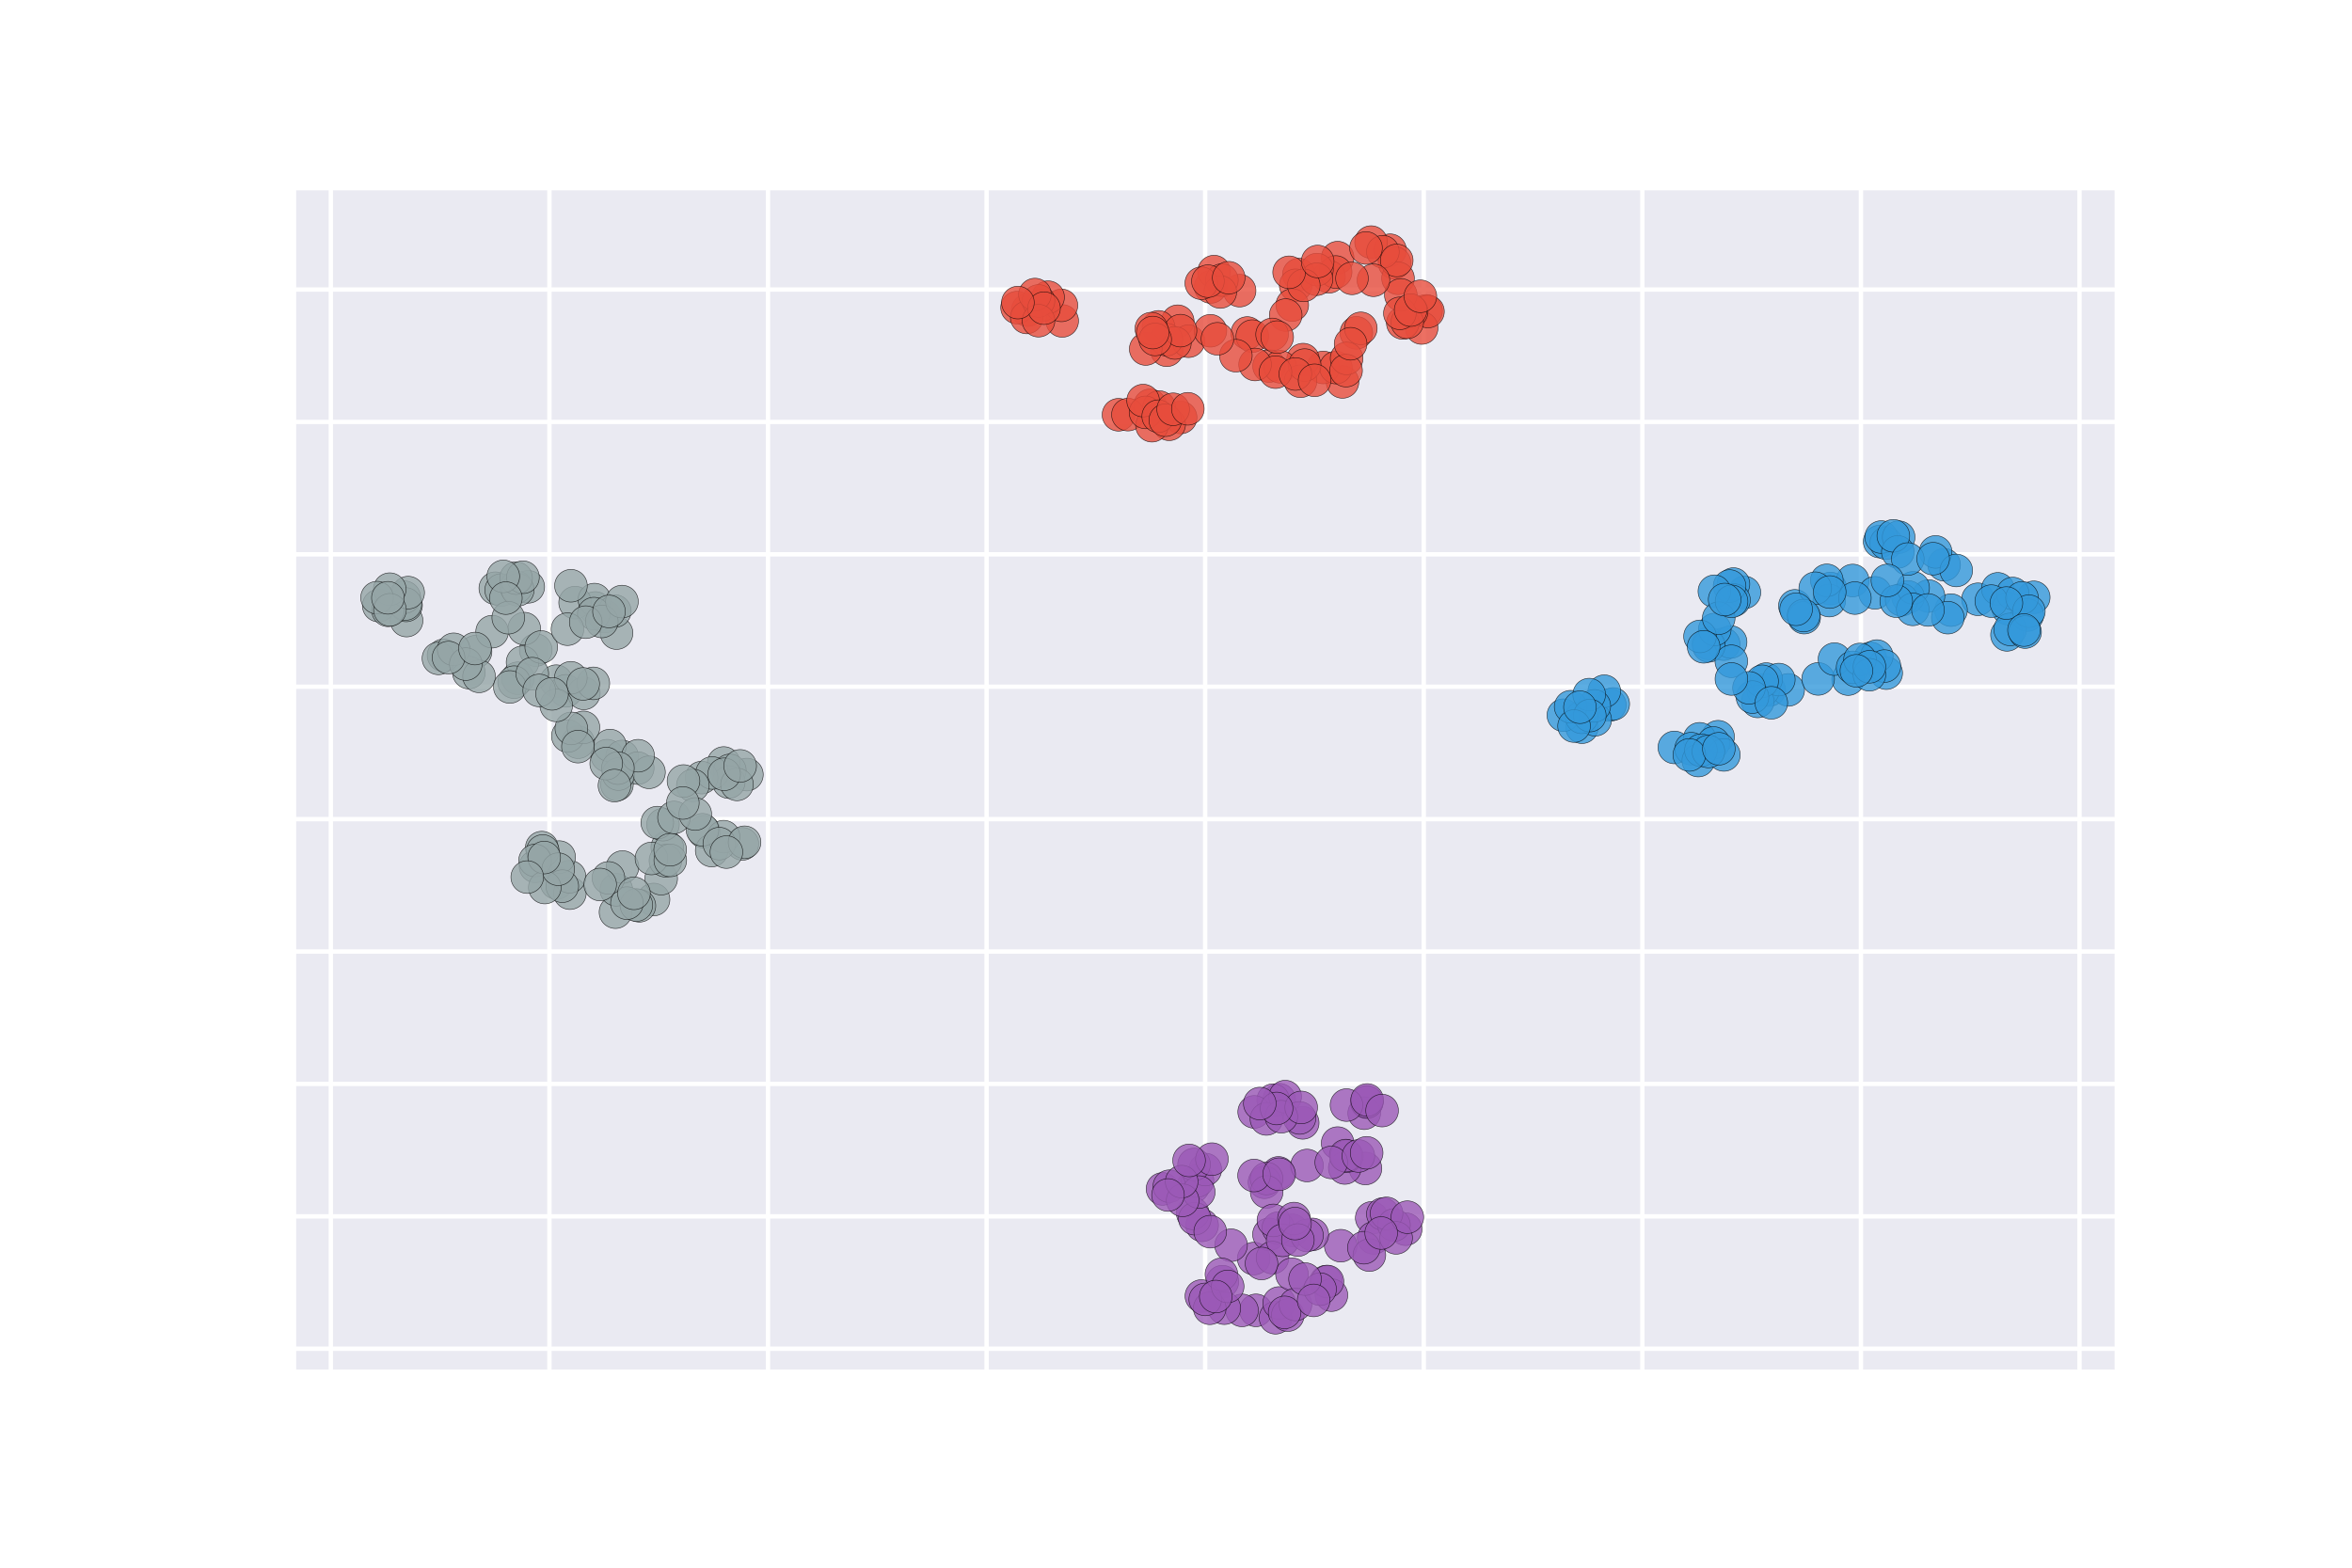 <?xml version="1.0" encoding="utf-8" standalone="no"?>
<!DOCTYPE svg PUBLIC "-//W3C//DTD SVG 1.1//EN"
  "http://www.w3.org/Graphics/SVG/1.1/DTD/svg11.dtd">
<!-- Created with matplotlib (http://matplotlib.org/) -->
<svg height="288pt" version="1.1" viewBox="0 0 432 288" width="432pt" xmlns="http://www.w3.org/2000/svg" xmlns:xlink="http://www.w3.org/1999/xlink">
 <defs>
  <style type="text/css">
*{stroke-linecap:butt;stroke-linejoin:round;}
  </style>
 </defs>
 <g id="figure_1">
  <g id="patch_1">
   <path d="M 0 288 
L 432 288 
L 432 0 
L 0 0 
z
" style="fill:#ffffff;"/>
  </g>
  <g id="axes_1">
   <g id="patch_2">
    <path d="M 54 252 
L 388.8 252 
L 388.8 34.56 
L 54 34.56 
z
" style="fill:#eaeaf2;"/>
   </g>
   <g id="matplotlib.axis_1">
    <g id="xtick_1">
     <g id="line2d_1">
      <path clip-path="url(#p6592c027b7)" d="M 60.763 252 
L 60.763 34.56 
" style="fill:none;stroke:#ffffff;stroke-linecap:round;stroke-width:0.8;"/>
     </g>
    </g>
    <g id="xtick_2">
     <g id="line2d_2">
      <path clip-path="url(#p6592c027b7)" d="M 100.912 252 
L 100.912 34.56 
" style="fill:none;stroke:#ffffff;stroke-linecap:round;stroke-width:0.8;"/>
     </g>
    </g>
    <g id="xtick_3">
     <g id="line2d_3">
      <path clip-path="url(#p6592c027b7)" d="M 141.06 252 
L 141.06 34.56 
" style="fill:none;stroke:#ffffff;stroke-linecap:round;stroke-width:0.8;"/>
     </g>
    </g>
    <g id="xtick_4">
     <g id="line2d_4">
      <path clip-path="url(#p6592c027b7)" d="M 181.209 252 
L 181.209 34.56 
" style="fill:none;stroke:#ffffff;stroke-linecap:round;stroke-width:0.8;"/>
     </g>
    </g>
    <g id="xtick_5">
     <g id="line2d_5">
      <path clip-path="url(#p6592c027b7)" d="M 221.357 252 
L 221.357 34.56 
" style="fill:none;stroke:#ffffff;stroke-linecap:round;stroke-width:0.8;"/>
     </g>
    </g>
    <g id="xtick_6">
     <g id="line2d_6">
      <path clip-path="url(#p6592c027b7)" d="M 261.506 252 
L 261.506 34.56 
" style="fill:none;stroke:#ffffff;stroke-linecap:round;stroke-width:0.8;"/>
     </g>
    </g>
    <g id="xtick_7">
     <g id="line2d_7">
      <path clip-path="url(#p6592c027b7)" d="M 301.654 252 
L 301.654 34.56 
" style="fill:none;stroke:#ffffff;stroke-linecap:round;stroke-width:0.8;"/>
     </g>
    </g>
    <g id="xtick_8">
     <g id="line2d_8">
      <path clip-path="url(#p6592c027b7)" d="M 341.803 252 
L 341.803 34.56 
" style="fill:none;stroke:#ffffff;stroke-linecap:round;stroke-width:0.8;"/>
     </g>
    </g>
    <g id="xtick_9">
     <g id="line2d_9">
      <path clip-path="url(#p6592c027b7)" d="M 381.951 252 
L 381.951 34.56 
" style="fill:none;stroke:#ffffff;stroke-linecap:round;stroke-width:0.8;"/>
     </g>
    </g>
   </g>
   <g id="matplotlib.axis_2">
    <g id="ytick_1">
     <g id="line2d_10">
      <path clip-path="url(#p6592c027b7)" d="M 54 247.774 
L 388.8 247.774 
" style="fill:none;stroke:#ffffff;stroke-linecap:round;stroke-width:0.8;"/>
     </g>
    </g>
    <g id="ytick_2">
     <g id="line2d_11">
      <path clip-path="url(#p6592c027b7)" d="M 54 223.452 
L 388.8 223.452 
" style="fill:none;stroke:#ffffff;stroke-linecap:round;stroke-width:0.8;"/>
     </g>
    </g>
    <g id="ytick_3">
     <g id="line2d_12">
      <path clip-path="url(#p6592c027b7)" d="M 54 199.129 
L 388.8 199.129 
" style="fill:none;stroke:#ffffff;stroke-linecap:round;stroke-width:0.8;"/>
     </g>
    </g>
    <g id="ytick_4">
     <g id="line2d_13">
      <path clip-path="url(#p6592c027b7)" d="M 54 174.806 
L 388.8 174.806 
" style="fill:none;stroke:#ffffff;stroke-linecap:round;stroke-width:0.8;"/>
     </g>
    </g>
    <g id="ytick_5">
     <g id="line2d_14">
      <path clip-path="url(#p6592c027b7)" d="M 54 150.483 
L 388.8 150.483 
" style="fill:none;stroke:#ffffff;stroke-linecap:round;stroke-width:0.8;"/>
     </g>
    </g>
    <g id="ytick_6">
     <g id="line2d_15">
      <path clip-path="url(#p6592c027b7)" d="M 54 126.16 
L 388.8 126.16 
" style="fill:none;stroke:#ffffff;stroke-linecap:round;stroke-width:0.8;"/>
     </g>
    </g>
    <g id="ytick_7">
     <g id="line2d_16">
      <path clip-path="url(#p6592c027b7)" d="M 54 101.837 
L 388.8 101.837 
" style="fill:none;stroke:#ffffff;stroke-linecap:round;stroke-width:0.8;"/>
     </g>
    </g>
    <g id="ytick_8">
     <g id="line2d_17">
      <path clip-path="url(#p6592c027b7)" d="M 54 77.514 
L 388.8 77.514 
" style="fill:none;stroke:#ffffff;stroke-linecap:round;stroke-width:0.8;"/>
     </g>
    </g>
    <g id="ytick_9">
     <g id="line2d_18">
      <path clip-path="url(#p6592c027b7)" d="M 54 53.192 
L 388.8 53.192 
" style="fill:none;stroke:#ffffff;stroke-linecap:round;stroke-width:0.8;"/>
     </g>
    </g>
   </g>
   <g id="PathCollection_1">
    <defs>
     <path d="M 0 3 
C 0.796 3 1.559 2.684 2.121 2.121 
C 2.684 1.559 3 0.796 3 0 
C 3 -0.796 2.684 -1.559 2.121 -2.121 
C 1.559 -2.684 0.796 -3 0 -3 
C -0.796 -3 -1.559 -2.684 -2.121 -2.121 
C -2.684 -1.559 -3 -0.796 -3 0 
C -3 0.796 -2.684 1.559 -2.121 2.121 
C -1.559 2.684 -0.796 3 0 3 
z
" id="C0_0_8b605013d8"/>
    </defs>
    <g clip-path="url(#p6592c027b7)">
     <use style="fill:#3498db;fill-opacity:0.8;stroke:#000000;stroke-opacity:0.8;stroke-width:0.1;" x="363.301" xlink:href="#C0_0_8b605013d8" y="110.092"/>
    </g>
    <g clip-path="url(#p6592c027b7)">
     <use style="fill:#3498db;fill-opacity:0.8;stroke:#000000;stroke-opacity:0.8;stroke-width:0.1;" x="336.206" xlink:href="#C0_0_8b605013d8" y="108.117"/>
    </g>
    <g clip-path="url(#p6592c027b7)">
     <use style="fill:#95a5a6;fill-opacity:0.8;stroke:#000000;stroke-opacity:0.8;stroke-width:0.1;" x="120.037" xlink:href="#C0_0_8b605013d8" y="165.252"/>
    </g>
    <g clip-path="url(#p6592c027b7)">
     <use style="fill:#e74c3c;fill-opacity:0.8;stroke:#000000;stroke-opacity:0.8;stroke-width:0.1;" x="216.32" xlink:href="#C0_0_8b605013d8" y="59.015"/>
    </g>
    <g clip-path="url(#p6592c027b7)">
     <use style="fill:#9b59b6;fill-opacity:0.8;stroke:#000000;stroke-opacity:0.8;stroke-width:0.1;" x="234.952" xlink:href="#C0_0_8b605013d8" y="202.023"/>
    </g>
    <g clip-path="url(#p6592c027b7)">
     <use style="fill:#9b59b6;fill-opacity:0.8;stroke:#000000;stroke-opacity:0.8;stroke-width:0.1;" x="233.851" xlink:href="#C0_0_8b605013d8" y="202.104"/>
    </g>
    <g clip-path="url(#p6592c027b7)">
     <use style="fill:#95a5a6;fill-opacity:0.8;stroke:#000000;stroke-opacity:0.8;stroke-width:0.1;" x="137.185" xlink:href="#C0_0_8b605013d8" y="142.298"/>
    </g>
    <g clip-path="url(#p6592c027b7)">
     <use style="fill:#3498db;fill-opacity:0.8;stroke:#000000;stroke-opacity:0.8;stroke-width:0.1;" x="295.686" xlink:href="#C0_0_8b605013d8" y="129.508"/>
    </g>
    <g clip-path="url(#p6592c027b7)">
     <use style="fill:#3498db;fill-opacity:0.8;stroke:#000000;stroke-opacity:0.8;stroke-width:0.1;" x="296.311" xlink:href="#C0_0_8b605013d8" y="129.324"/>
    </g>
    <g clip-path="url(#p6592c027b7)">
     <use style="fill:#9b59b6;fill-opacity:0.8;stroke:#000000;stroke-opacity:0.8;stroke-width:0.1;" x="230.684" xlink:href="#C0_0_8b605013d8" y="240.723"/>
    </g>
    <g clip-path="url(#p6592c027b7)">
     <use style="fill:#e74c3c;fill-opacity:0.8;stroke:#000000;stroke-opacity:0.8;stroke-width:0.1;" x="246.583" xlink:href="#C0_0_8b605013d8" y="70.163"/>
    </g>
    <g clip-path="url(#p6592c027b7)">
     <use style="fill:#9b59b6;fill-opacity:0.8;stroke:#000000;stroke-opacity:0.8;stroke-width:0.1;" x="230.277" xlink:href="#C0_0_8b605013d8" y="231.216"/>
    </g>
    <g clip-path="url(#p6592c027b7)">
     <use style="fill:#95a5a6;fill-opacity:0.8;stroke:#000000;stroke-opacity:0.8;stroke-width:0.1;" x="98.405" xlink:href="#C0_0_8b605013d8" y="119.422"/>
    </g>
    <g clip-path="url(#p6592c027b7)">
     <use style="fill:#95a5a6;fill-opacity:0.8;stroke:#000000;stroke-opacity:0.8;stroke-width:0.1;" x="129.316" xlink:href="#C0_0_8b605013d8" y="152.804"/>
    </g>
    <g clip-path="url(#p6592c027b7)">
     <use style="fill:#e74c3c;fill-opacity:0.8;stroke:#000000;stroke-opacity:0.8;stroke-width:0.1;" x="211.239" xlink:href="#C0_0_8b605013d8" y="74.46"/>
    </g>
    <g clip-path="url(#p6592c027b7)">
     <use style="fill:#e74c3c;fill-opacity:0.8;stroke:#000000;stroke-opacity:0.8;stroke-width:0.1;" x="243.04" xlink:href="#C0_0_8b605013d8" y="67.508"/>
    </g>
    <g clip-path="url(#p6592c027b7)">
     <use style="fill:#9b59b6;fill-opacity:0.8;stroke:#000000;stroke-opacity:0.8;stroke-width:0.1;" x="245.692" xlink:href="#C0_0_8b605013d8" y="209.998"/>
    </g>
    <g clip-path="url(#p6592c027b7)">
     <use style="fill:#95a5a6;fill-opacity:0.8;stroke:#000000;stroke-opacity:0.8;stroke-width:0.1;" x="111.521" xlink:href="#C0_0_8b605013d8" y="138.831"/>
    </g>
    <g clip-path="url(#p6592c027b7)">
     <use style="fill:#3498db;fill-opacity:0.8;stroke:#000000;stroke-opacity:0.8;stroke-width:0.1;" x="307.536" xlink:href="#C0_0_8b605013d8" y="137.309"/>
    </g>
    <g clip-path="url(#p6592c027b7)">
     <use style="fill:#95a5a6;fill-opacity:0.8;stroke:#000000;stroke-opacity:0.8;stroke-width:0.1;" x="74.676" xlink:href="#C0_0_8b605013d8" y="114.007"/>
    </g>
    <g clip-path="url(#p6592c027b7)">
     <use style="fill:#e74c3c;fill-opacity:0.8;stroke:#000000;stroke-opacity:0.8;stroke-width:0.1;" x="238.568" xlink:href="#C0_0_8b605013d8" y="50.442"/>
    </g>
    <g clip-path="url(#p6592c027b7)">
     <use style="fill:#9b59b6;fill-opacity:0.8;stroke:#000000;stroke-opacity:0.8;stroke-width:0.1;" x="237.335" xlink:href="#C0_0_8b605013d8" y="226.024"/>
    </g>
    <g clip-path="url(#p6592c027b7)">
     <use style="fill:#3498db;fill-opacity:0.8;stroke:#000000;stroke-opacity:0.8;stroke-width:0.1;" x="290.564" xlink:href="#C0_0_8b605013d8" y="133.589"/>
    </g>
    <g clip-path="url(#p6592c027b7)">
     <use style="fill:#95a5a6;fill-opacity:0.8;stroke:#000000;stroke-opacity:0.8;stroke-width:0.1;" x="122.56" xlink:href="#C0_0_8b605013d8" y="155.666"/>
    </g>
    <g clip-path="url(#p6592c027b7)">
     <use style="fill:#e74c3c;fill-opacity:0.8;stroke:#000000;stroke-opacity:0.8;stroke-width:0.1;" x="255.32" xlink:href="#C0_0_8b605013d8" y="45.97"/>
    </g>
    <g clip-path="url(#p6592c027b7)">
     <use style="fill:#95a5a6;fill-opacity:0.8;stroke:#000000;stroke-opacity:0.8;stroke-width:0.1;" x="102.24" xlink:href="#C0_0_8b605013d8" y="162.222"/>
    </g>
    <g clip-path="url(#p6592c027b7)">
     <use style="fill:#95a5a6;fill-opacity:0.8;stroke:#000000;stroke-opacity:0.8;stroke-width:0.1;" x="132.921" xlink:href="#C0_0_8b605013d8" y="140.172"/>
    </g>
    <g clip-path="url(#p6592c027b7)">
     <use style="fill:#e74c3c;fill-opacity:0.8;stroke:#000000;stroke-opacity:0.8;stroke-width:0.1;" x="188.757" xlink:href="#C0_0_8b605013d8" y="56.971"/>
    </g>
    <g clip-path="url(#p6592c027b7)">
     <use style="fill:#9b59b6;fill-opacity:0.8;stroke:#000000;stroke-opacity:0.8;stroke-width:0.1;" x="234.279" xlink:href="#C0_0_8b605013d8" y="242.083"/>
    </g>
    <g clip-path="url(#p6592c027b7)">
     <use style="fill:#3498db;fill-opacity:0.8;stroke:#000000;stroke-opacity:0.8;stroke-width:0.1;" x="316.591" xlink:href="#C0_0_8b605013d8" y="118.328"/>
    </g>
    <g clip-path="url(#p6592c027b7)">
     <use style="fill:#95a5a6;fill-opacity:0.8;stroke:#000000;stroke-opacity:0.8;stroke-width:0.1;" x="134.053" xlink:href="#C0_0_8b605013d8" y="141.53"/>
    </g>
    <g clip-path="url(#p6592c027b7)">
     <use style="fill:#95a5a6;fill-opacity:0.8;stroke:#000000;stroke-opacity:0.8;stroke-width:0.1;" x="102.168" xlink:href="#C0_0_8b605013d8" y="125.139"/>
    </g>
    <g clip-path="url(#p6592c027b7)">
     <use style="fill:#95a5a6;fill-opacity:0.8;stroke:#000000;stroke-opacity:0.8;stroke-width:0.1;" x="74.583" xlink:href="#C0_0_8b605013d8" y="111.221"/>
    </g>
    <g clip-path="url(#p6592c027b7)">
     <use style="fill:#9b59b6;fill-opacity:0.8;stroke:#000000;stroke-opacity:0.8;stroke-width:0.1;" x="239.276" xlink:href="#C0_0_8b605013d8" y="206.28"/>
    </g>
    <g clip-path="url(#p6592c027b7)">
     <use style="fill:#e74c3c;fill-opacity:0.8;stroke:#000000;stroke-opacity:0.8;stroke-width:0.1;" x="261.936" xlink:href="#C0_0_8b605013d8" y="57.111"/>
    </g>
    <g clip-path="url(#p6592c027b7)">
     <use style="fill:#95a5a6;fill-opacity:0.8;stroke:#000000;stroke-opacity:0.8;stroke-width:0.1;" x="74.244" xlink:href="#C0_0_8b605013d8" y="109.71"/>
    </g>
    <g clip-path="url(#p6592c027b7)">
     <use style="fill:#e74c3c;fill-opacity:0.8;stroke:#000000;stroke-opacity:0.8;stroke-width:0.1;" x="237.984" xlink:href="#C0_0_8b605013d8" y="52.41"/>
    </g>
    <g clip-path="url(#p6592c027b7)">
     <use style="fill:#3498db;fill-opacity:0.8;stroke:#000000;stroke-opacity:0.8;stroke-width:0.1;" x="358.354" xlink:href="#C0_0_8b605013d8" y="112.085"/>
    </g>
    <g clip-path="url(#p6592c027b7)">
     <use style="fill:#e74c3c;fill-opacity:0.8;stroke:#000000;stroke-opacity:0.8;stroke-width:0.1;" x="229.097" xlink:href="#C0_0_8b605013d8" y="61.177"/>
    </g>
    <g clip-path="url(#p6592c027b7)">
     <use style="fill:#3498db;fill-opacity:0.8;stroke:#000000;stroke-opacity:0.8;stroke-width:0.1;" x="354.22" xlink:href="#C0_0_8b605013d8" y="109.5"/>
    </g>
    <g clip-path="url(#p6592c027b7)">
     <use style="fill:#95a5a6;fill-opacity:0.8;stroke:#000000;stroke-opacity:0.8;stroke-width:0.1;" x="121.775" xlink:href="#C0_0_8b605013d8" y="151.497"/>
    </g>
    <g clip-path="url(#p6592c027b7)">
     <use style="fill:#3498db;fill-opacity:0.8;stroke:#000000;stroke-opacity:0.8;stroke-width:0.1;" x="324.956" xlink:href="#C0_0_8b605013d8" y="126.772"/>
    </g>
    <g clip-path="url(#p6592c027b7)">
     <use style="fill:#9b59b6;fill-opacity:0.8;stroke:#000000;stroke-opacity:0.8;stroke-width:0.1;" x="234.819" xlink:href="#C0_0_8b605013d8" y="215.475"/>
    </g>
    <g clip-path="url(#p6592c027b7)">
     <use style="fill:#9b59b6;fill-opacity:0.8;stroke:#000000;stroke-opacity:0.8;stroke-width:0.1;" x="250.8" xlink:href="#C0_0_8b605013d8" y="214.662"/>
    </g>
    <g clip-path="url(#p6592c027b7)">
     <use style="fill:#3498db;fill-opacity:0.8;stroke:#000000;stroke-opacity:0.8;stroke-width:0.1;" x="345.245" xlink:href="#C0_0_8b605013d8" y="99.486"/>
    </g>
    <g clip-path="url(#p6592c027b7)">
     <use style="fill:#e74c3c;fill-opacity:0.8;stroke:#000000;stroke-opacity:0.8;stroke-width:0.1;" x="256.133" xlink:href="#C0_0_8b605013d8" y="48.3"/>
    </g>
    <g clip-path="url(#p6592c027b7)">
     <use style="fill:#e74c3c;fill-opacity:0.8;stroke:#000000;stroke-opacity:0.8;stroke-width:0.1;" x="251.827" xlink:href="#C0_0_8b605013d8" y="44.477"/>
    </g>
    <g clip-path="url(#p6592c027b7)">
     <use style="fill:#e74c3c;fill-opacity:0.8;stroke:#000000;stroke-opacity:0.8;stroke-width:0.1;" x="245.373" xlink:href="#C0_0_8b605013d8" y="67.524"/>
    </g>
    <g clip-path="url(#p6592c027b7)">
     <use style="fill:#3498db;fill-opacity:0.8;stroke:#000000;stroke-opacity:0.8;stroke-width:0.1;" x="346.44" xlink:href="#C0_0_8b605013d8" y="99.78"/>
    </g>
    <g clip-path="url(#p6592c027b7)">
     <use style="fill:#9b59b6;fill-opacity:0.8;stroke:#000000;stroke-opacity:0.8;stroke-width:0.1;" x="234.948" xlink:href="#C0_0_8b605013d8" y="239.375"/>
    </g>
    <g clip-path="url(#p6592c027b7)">
     <use style="fill:#e74c3c;fill-opacity:0.8;stroke:#000000;stroke-opacity:0.8;stroke-width:0.1;" x="233.092" xlink:href="#C0_0_8b605013d8" y="67.239"/>
    </g>
    <g clip-path="url(#p6592c027b7)">
     <use style="fill:#95a5a6;fill-opacity:0.8;stroke:#000000;stroke-opacity:0.8;stroke-width:0.1;" x="130.722" xlink:href="#C0_0_8b605013d8" y="156.25"/>
    </g>
    <g clip-path="url(#p6592c027b7)">
     <use style="fill:#9b59b6;fill-opacity:0.8;stroke:#000000;stroke-opacity:0.8;stroke-width:0.1;" x="232.249" xlink:href="#C0_0_8b605013d8" y="217.193"/>
    </g>
    <g clip-path="url(#p6592c027b7)">
     <use style="fill:#95a5a6;fill-opacity:0.8;stroke:#000000;stroke-opacity:0.8;stroke-width:0.1;" x="104.674" xlink:href="#C0_0_8b605013d8" y="164.079"/>
    </g>
    <g clip-path="url(#p6592c027b7)">
     <use style="fill:#9b59b6;fill-opacity:0.8;stroke:#000000;stroke-opacity:0.8;stroke-width:0.1;" x="233.078" xlink:href="#C0_0_8b605013d8" y="226.763"/>
    </g>
    <g clip-path="url(#p6592c027b7)">
     <use style="fill:#e74c3c;fill-opacity:0.8;stroke:#000000;stroke-opacity:0.8;stroke-width:0.1;" x="216.854" xlink:href="#C0_0_8b605013d8" y="76.694"/>
    </g>
    <g clip-path="url(#p6592c027b7)">
     <use style="fill:#e74c3c;fill-opacity:0.8;stroke:#000000;stroke-opacity:0.8;stroke-width:0.1;" x="239.333" xlink:href="#C0_0_8b605013d8" y="66.065"/>
    </g>
    <g clip-path="url(#p6592c027b7)">
     <use style="fill:#e74c3c;fill-opacity:0.8;stroke:#000000;stroke-opacity:0.8;stroke-width:0.1;" x="261.12" xlink:href="#C0_0_8b605013d8" y="60.254"/>
    </g>
    <g clip-path="url(#p6592c027b7)">
     <use style="fill:#3498db;fill-opacity:0.8;stroke:#000000;stroke-opacity:0.8;stroke-width:0.1;" x="328.449" xlink:href="#C0_0_8b605013d8" y="126.744"/>
    </g>
    <g clip-path="url(#p6592c027b7)">
     <use style="fill:#9b59b6;fill-opacity:0.8;stroke:#000000;stroke-opacity:0.8;stroke-width:0.1;" x="243.574" xlink:href="#C0_0_8b605013d8" y="235.449"/>
    </g>
    <g clip-path="url(#p6592c027b7)">
     <use style="fill:#95a5a6;fill-opacity:0.8;stroke:#000000;stroke-opacity:0.8;stroke-width:0.1;" x="133.851" xlink:href="#C0_0_8b605013d8" y="143.678"/>
    </g>
    <g clip-path="url(#p6592c027b7)">
     <use style="fill:#95a5a6;fill-opacity:0.8;stroke:#000000;stroke-opacity:0.8;stroke-width:0.1;" x="74.459" xlink:href="#C0_0_8b605013d8" y="110.956"/>
    </g>
    <g clip-path="url(#p6592c027b7)">
     <use style="fill:#3498db;fill-opacity:0.8;stroke:#000000;stroke-opacity:0.8;stroke-width:0.1;" x="345.528" xlink:href="#C0_0_8b605013d8" y="98.662"/>
    </g>
    <g clip-path="url(#p6592c027b7)">
     <use style="fill:#e74c3c;fill-opacity:0.8;stroke:#000000;stroke-opacity:0.8;stroke-width:0.1;" x="262.282" xlink:href="#C0_0_8b605013d8" y="57.229"/>
    </g>
    <g clip-path="url(#p6592c027b7)">
     <use style="fill:#e74c3c;fill-opacity:0.8;stroke:#000000;stroke-opacity:0.8;stroke-width:0.1;" x="222.365" xlink:href="#C0_0_8b605013d8" y="52.718"/>
    </g>
    <g clip-path="url(#p6592c027b7)">
     <use style="fill:#3498db;fill-opacity:0.8;stroke:#000000;stroke-opacity:0.8;stroke-width:0.1;" x="340.293" xlink:href="#C0_0_8b605013d8" y="106.644"/>
    </g>
    <g clip-path="url(#p6592c027b7)">
     <use style="fill:#3498db;fill-opacity:0.8;stroke:#000000;stroke-opacity:0.8;stroke-width:0.1;" x="366.947" xlink:href="#C0_0_8b605013d8" y="108.176"/>
    </g>
    <g clip-path="url(#p6592c027b7)">
     <use style="fill:#9b59b6;fill-opacity:0.8;stroke:#000000;stroke-opacity:0.8;stroke-width:0.1;" x="219.137" xlink:href="#C0_0_8b605013d8" y="218.005"/>
    </g>
    <g clip-path="url(#p6592c027b7)">
     <use style="fill:#e74c3c;fill-opacity:0.8;stroke:#000000;stroke-opacity:0.8;stroke-width:0.1;" x="235.145" xlink:href="#C0_0_8b605013d8" y="67.383"/>
    </g>
    <g clip-path="url(#p6592c027b7)">
     <use style="fill:#95a5a6;fill-opacity:0.8;stroke:#000000;stroke-opacity:0.8;stroke-width:0.1;" x="97.024" xlink:href="#C0_0_8b605013d8" y="107.804"/>
    </g>
    <g clip-path="url(#p6592c027b7)">
     <use style="fill:#3498db;fill-opacity:0.8;stroke:#000000;stroke-opacity:0.8;stroke-width:0.1;" x="368.861" xlink:href="#C0_0_8b605013d8" y="111.814"/>
    </g>
    <g clip-path="url(#p6592c027b7)">
     <use style="fill:#e74c3c;fill-opacity:0.8;stroke:#000000;stroke-opacity:0.8;stroke-width:0.1;" x="205.439" xlink:href="#C0_0_8b605013d8" y="76.198"/>
    </g>
    <g clip-path="url(#p6592c027b7)">
     <use style="fill:#9b59b6;fill-opacity:0.8;stroke:#000000;stroke-opacity:0.8;stroke-width:0.1;" x="219.952" xlink:href="#C0_0_8b605013d8" y="216.931"/>
    </g>
    <g clip-path="url(#p6592c027b7)">
     <use style="fill:#3498db;fill-opacity:0.8;stroke:#000000;stroke-opacity:0.8;stroke-width:0.1;" x="315.567" xlink:href="#C0_0_8b605013d8" y="135.343"/>
    </g>
    <g clip-path="url(#p6592c027b7)">
     <use style="fill:#95a5a6;fill-opacity:0.8;stroke:#000000;stroke-opacity:0.8;stroke-width:0.1;" x="104.618" xlink:href="#C0_0_8b605013d8" y="161.072"/>
    </g>
    <g clip-path="url(#p6592c027b7)">
     <use style="fill:#e74c3c;fill-opacity:0.8;stroke:#000000;stroke-opacity:0.8;stroke-width:0.1;" x="214.305" xlink:href="#C0_0_8b605013d8" y="64.344"/>
    </g>
    <g clip-path="url(#p6592c027b7)">
     <use style="fill:#e74c3c;fill-opacity:0.8;stroke:#000000;stroke-opacity:0.8;stroke-width:0.1;" x="237.355" xlink:href="#C0_0_8b605013d8" y="56.04"/>
    </g>
    <g clip-path="url(#p6592c027b7)">
     <use style="fill:#95a5a6;fill-opacity:0.8;stroke:#000000;stroke-opacity:0.8;stroke-width:0.1;" x="109.326" xlink:href="#C0_0_8b605013d8" y="111.693"/>
    </g>
    <g clip-path="url(#p6592c027b7)">
     <use style="fill:#9b59b6;fill-opacity:0.8;stroke:#000000;stroke-opacity:0.8;stroke-width:0.1;" x="232.631" xlink:href="#C0_0_8b605013d8" y="216.513"/>
    </g>
    <g clip-path="url(#p6592c027b7)">
     <use style="fill:#95a5a6;fill-opacity:0.8;stroke:#000000;stroke-opacity:0.8;stroke-width:0.1;" x="69.566" xlink:href="#C0_0_8b605013d8" y="111.257"/>
    </g>
    <g clip-path="url(#p6592c027b7)">
     <use style="fill:#9b59b6;fill-opacity:0.8;stroke:#000000;stroke-opacity:0.8;stroke-width:0.1;" x="234.795" xlink:href="#C0_0_8b605013d8" y="225.617"/>
    </g>
    <g clip-path="url(#p6592c027b7)">
     <use style="fill:#e74c3c;fill-opacity:0.8;stroke:#000000;stroke-opacity:0.8;stroke-width:0.1;" x="259.282" xlink:href="#C0_0_8b605013d8" y="57.25"/>
    </g>
    <g clip-path="url(#p6592c027b7)">
     <use style="fill:#e74c3c;fill-opacity:0.8;stroke:#000000;stroke-opacity:0.8;stroke-width:0.1;" x="212.895" xlink:href="#C0_0_8b605013d8" y="74.781"/>
    </g>
    <g clip-path="url(#p6592c027b7)">
     <use style="fill:#9b59b6;fill-opacity:0.8;stroke:#000000;stroke-opacity:0.8;stroke-width:0.1;" x="232.655" xlink:href="#C0_0_8b605013d8" y="218.972"/>
    </g>
    <g clip-path="url(#p6592c027b7)">
     <use style="fill:#9b59b6;fill-opacity:0.8;stroke:#000000;stroke-opacity:0.8;stroke-width:0.1;" x="230.335" xlink:href="#C0_0_8b605013d8" y="215.951"/>
    </g>
    <g clip-path="url(#p6592c027b7)">
     <use style="fill:#e74c3c;fill-opacity:0.8;stroke:#000000;stroke-opacity:0.8;stroke-width:0.1;" x="256.779" xlink:href="#C0_0_8b605013d8" y="51.122"/>
    </g>
    <g clip-path="url(#p6592c027b7)">
     <use style="fill:#e74c3c;fill-opacity:0.8;stroke:#000000;stroke-opacity:0.8;stroke-width:0.1;" x="195.097" xlink:href="#C0_0_8b605013d8" y="58.955"/>
    </g>
    <g clip-path="url(#p6592c027b7)">
     <use style="fill:#3498db;fill-opacity:0.8;stroke:#000000;stroke-opacity:0.8;stroke-width:0.1;" x="323.844" xlink:href="#C0_0_8b605013d8" y="126.787"/>
    </g>
    <g clip-path="url(#p6592c027b7)">
     <use style="fill:#95a5a6;fill-opacity:0.8;stroke:#000000;stroke-opacity:0.8;stroke-width:0.1;" x="117.443" xlink:href="#C0_0_8b605013d8" y="166.401"/>
    </g>
    <g clip-path="url(#p6592c027b7)">
     <use style="fill:#95a5a6;fill-opacity:0.8;stroke:#000000;stroke-opacity:0.8;stroke-width:0.1;" x="111.101" xlink:href="#C0_0_8b605013d8" y="113.259"/>
    </g>
    <g clip-path="url(#p6592c027b7)">
     <use style="fill:#e74c3c;fill-opacity:0.8;stroke:#000000;stroke-opacity:0.8;stroke-width:0.1;" x="245.689" xlink:href="#C0_0_8b605013d8" y="47.332"/>
    </g>
    <g clip-path="url(#p6592c027b7)">
     <use style="fill:#3498db;fill-opacity:0.8;stroke:#000000;stroke-opacity:0.8;stroke-width:0.1;" x="348.735" xlink:href="#C0_0_8b605013d8" y="98.681"/>
    </g>
    <g clip-path="url(#p6592c027b7)">
     <use style="fill:#3498db;fill-opacity:0.8;stroke:#000000;stroke-opacity:0.8;stroke-width:0.1;" x="350.468" xlink:href="#C0_0_8b605013d8" y="109.671"/>
    </g>
    <g clip-path="url(#p6592c027b7)">
     <use style="fill:#e74c3c;fill-opacity:0.8;stroke:#000000;stroke-opacity:0.8;stroke-width:0.1;" x="218.292" xlink:href="#C0_0_8b605013d8" y="62.684"/>
    </g>
    <g clip-path="url(#p6592c027b7)">
     <use style="fill:#3498db;fill-opacity:0.8;stroke:#000000;stroke-opacity:0.8;stroke-width:0.1;" x="348.584" xlink:href="#C0_0_8b605013d8" y="101.396"/>
    </g>
    <g clip-path="url(#p6592c027b7)">
     <use style="fill:#3498db;fill-opacity:0.8;stroke:#000000;stroke-opacity:0.8;stroke-width:0.1;" x="343.521" xlink:href="#C0_0_8b605013d8" y="120.948"/>
    </g>
    <g clip-path="url(#p6592c027b7)">
     <use style="fill:#9b59b6;fill-opacity:0.8;stroke:#000000;stroke-opacity:0.8;stroke-width:0.1;" x="224.517" xlink:href="#C0_0_8b605013d8" y="235.461"/>
    </g>
    <g clip-path="url(#p6592c027b7)">
     <use style="fill:#95a5a6;fill-opacity:0.8;stroke:#000000;stroke-opacity:0.8;stroke-width:0.1;" x="71.278" xlink:href="#C0_0_8b605013d8" y="112.12"/>
    </g>
    <g clip-path="url(#p6592c027b7)">
     <use style="fill:#95a5a6;fill-opacity:0.8;stroke:#000000;stroke-opacity:0.8;stroke-width:0.1;" x="113.244" xlink:href="#C0_0_8b605013d8" y="116.304"/>
    </g>
    <g clip-path="url(#p6592c027b7)">
     <use style="fill:#e74c3c;fill-opacity:0.8;stroke:#000000;stroke-opacity:0.8;stroke-width:0.1;" x="227.682" xlink:href="#C0_0_8b605013d8" y="53.395"/>
    </g>
    <g clip-path="url(#p6592c027b7)">
     <use style="fill:#95a5a6;fill-opacity:0.8;stroke:#000000;stroke-opacity:0.8;stroke-width:0.1;" x="95.115" xlink:href="#C0_0_8b605013d8" y="124.604"/>
    </g>
    <g clip-path="url(#p6592c027b7)">
     <use style="fill:#e74c3c;fill-opacity:0.8;stroke:#000000;stroke-opacity:0.8;stroke-width:0.1;" x="230.012" xlink:href="#C0_0_8b605013d8" y="61.748"/>
    </g>
    <g clip-path="url(#p6592c027b7)">
     <use style="fill:#95a5a6;fill-opacity:0.8;stroke:#000000;stroke-opacity:0.8;stroke-width:0.1;" x="90.975" xlink:href="#C0_0_8b605013d8" y="108.067"/>
    </g>
    <g clip-path="url(#p6592c027b7)">
     <use style="fill:#e74c3c;fill-opacity:0.8;stroke:#000000;stroke-opacity:0.8;stroke-width:0.1;" x="212.785" xlink:href="#C0_0_8b605013d8" y="60.051"/>
    </g>
    <g clip-path="url(#p6592c027b7)">
     <use style="fill:#e74c3c;fill-opacity:0.8;stroke:#000000;stroke-opacity:0.8;stroke-width:0.1;" x="214.748" xlink:href="#C0_0_8b605013d8" y="77.941"/>
    </g>
    <g clip-path="url(#p6592c027b7)">
     <use style="fill:#3498db;fill-opacity:0.8;stroke:#000000;stroke-opacity:0.8;stroke-width:0.1;" x="324.407" xlink:href="#C0_0_8b605013d8" y="124.753"/>
    </g>
    <g clip-path="url(#p6592c027b7)">
     <use style="fill:#9b59b6;fill-opacity:0.8;stroke:#000000;stroke-opacity:0.8;stroke-width:0.1;" x="251.952" xlink:href="#C0_0_8b605013d8" y="223.731"/>
    </g>
    <g clip-path="url(#p6592c027b7)">
     <use style="fill:#95a5a6;fill-opacity:0.8;stroke:#000000;stroke-opacity:0.8;stroke-width:0.1;" x="105.633" xlink:href="#C0_0_8b605013d8" y="110.71"/>
    </g>
    <g clip-path="url(#p6592c027b7)">
     <use style="fill:#3498db;fill-opacity:0.8;stroke:#000000;stroke-opacity:0.8;stroke-width:0.1;" x="292.998" xlink:href="#C0_0_8b605013d8" y="132.226"/>
    </g>
    <g clip-path="url(#p6592c027b7)">
     <use style="fill:#95a5a6;fill-opacity:0.8;stroke:#000000;stroke-opacity:0.8;stroke-width:0.1;" x="109.179" xlink:href="#C0_0_8b605013d8" y="110.151"/>
    </g>
    <g clip-path="url(#p6592c027b7)">
     <use style="fill:#3498db;fill-opacity:0.8;stroke:#000000;stroke-opacity:0.8;stroke-width:0.1;" x="312.17" xlink:href="#C0_0_8b605013d8" y="135.728"/>
    </g>
    <g clip-path="url(#p6592c027b7)">
     <use style="fill:#3498db;fill-opacity:0.8;stroke:#000000;stroke-opacity:0.8;stroke-width:0.1;" x="313.8" xlink:href="#C0_0_8b605013d8" y="118.195"/>
    </g>
    <g clip-path="url(#p6592c027b7)">
     <use style="fill:#95a5a6;fill-opacity:0.8;stroke:#000000;stroke-opacity:0.8;stroke-width:0.1;" x="128.862" xlink:href="#C0_0_8b605013d8" y="142.856"/>
    </g>
    <g clip-path="url(#p6592c027b7)">
     <use style="fill:#95a5a6;fill-opacity:0.8;stroke:#000000;stroke-opacity:0.8;stroke-width:0.1;" x="130.793" xlink:href="#C0_0_8b605013d8" y="142.002"/>
    </g>
    <g clip-path="url(#p6592c027b7)">
     <use style="fill:#95a5a6;fill-opacity:0.8;stroke:#000000;stroke-opacity:0.8;stroke-width:0.1;" x="112.928" xlink:href="#C0_0_8b605013d8" y="112.258"/>
    </g>
    <g clip-path="url(#p6592c027b7)">
     <use style="fill:#3498db;fill-opacity:0.8;stroke:#000000;stroke-opacity:0.8;stroke-width:0.1;" x="373.546" xlink:href="#C0_0_8b605013d8" y="109.732"/>
    </g>
    <g clip-path="url(#p6592c027b7)">
     <use style="fill:#95a5a6;fill-opacity:0.8;stroke:#000000;stroke-opacity:0.8;stroke-width:0.1;" x="114.274" xlink:href="#C0_0_8b605013d8" y="138.978"/>
    </g>
    <g clip-path="url(#p6592c027b7)">
     <use style="fill:#9b59b6;fill-opacity:0.8;stroke:#000000;stroke-opacity:0.8;stroke-width:0.1;" x="252.315" xlink:href="#C0_0_8b605013d8" y="227.422"/>
    </g>
    <g clip-path="url(#p6592c027b7)">
     <use style="fill:#3498db;fill-opacity:0.8;stroke:#000000;stroke-opacity:0.8;stroke-width:0.1;" x="317.869" xlink:href="#C0_0_8b605013d8" y="117.943"/>
    </g>
    <g clip-path="url(#p6592c027b7)">
     <use style="fill:#3498db;fill-opacity:0.8;stroke:#000000;stroke-opacity:0.8;stroke-width:0.1;" x="339.457" xlink:href="#C0_0_8b605013d8" y="124.753"/>
    </g>
    <g clip-path="url(#p6592c027b7)">
     <use style="fill:#95a5a6;fill-opacity:0.8;stroke:#000000;stroke-opacity:0.8;stroke-width:0.1;" x="117.136" xlink:href="#C0_0_8b605013d8" y="141.108"/>
    </g>
    <g clip-path="url(#p6592c027b7)">
     <use style="fill:#95a5a6;fill-opacity:0.8;stroke:#000000;stroke-opacity:0.8;stroke-width:0.1;" x="96.289" xlink:href="#C0_0_8b605013d8" y="115.488"/>
    </g>
    <g clip-path="url(#p6592c027b7)">
     <use style="fill:#9b59b6;fill-opacity:0.8;stroke:#000000;stroke-opacity:0.8;stroke-width:0.1;" x="213.525" xlink:href="#C0_0_8b605013d8" y="218.415"/>
    </g>
    <g clip-path="url(#p6592c027b7)">
     <use style="fill:#3498db;fill-opacity:0.8;stroke:#000000;stroke-opacity:0.8;stroke-width:0.1;" x="347.755" xlink:href="#C0_0_8b605013d8" y="98.435"/>
    </g>
    <g clip-path="url(#p6592c027b7)">
     <use style="fill:#e74c3c;fill-opacity:0.8;stroke:#000000;stroke-opacity:0.8;stroke-width:0.1;" x="222.32" xlink:href="#C0_0_8b605013d8" y="60.765"/>
    </g>
    <g clip-path="url(#p6592c027b7)">
     <use style="fill:#3498db;fill-opacity:0.8;stroke:#000000;stroke-opacity:0.8;stroke-width:0.1;" x="333.944" xlink:href="#C0_0_8b605013d8" y="124.723"/>
    </g>
    <g clip-path="url(#p6592c027b7)">
     <use style="fill:#3498db;fill-opacity:0.8;stroke:#000000;stroke-opacity:0.8;stroke-width:0.1;" x="322.842" xlink:href="#C0_0_8b605013d8" y="128.855"/>
    </g>
    <g clip-path="url(#p6592c027b7)">
     <use style="fill:#95a5a6;fill-opacity:0.8;stroke:#000000;stroke-opacity:0.8;stroke-width:0.1;" x="87.345" xlink:href="#C0_0_8b605013d8" y="119.729"/>
    </g>
    <g clip-path="url(#p6592c027b7)">
     <use style="fill:#3498db;fill-opacity:0.8;stroke:#000000;stroke-opacity:0.8;stroke-width:0.1;" x="287.149" xlink:href="#C0_0_8b605013d8" y="131.394"/>
    </g>
    <g clip-path="url(#p6592c027b7)">
     <use style="fill:#3498db;fill-opacity:0.8;stroke:#000000;stroke-opacity:0.8;stroke-width:0.1;" x="320.401" xlink:href="#C0_0_8b605013d8" y="108.837"/>
    </g>
    <g clip-path="url(#p6592c027b7)">
     <use style="fill:#95a5a6;fill-opacity:0.8;stroke:#000000;stroke-opacity:0.8;stroke-width:0.1;" x="98.365" xlink:href="#C0_0_8b605013d8" y="159.156"/>
    </g>
    <g clip-path="url(#p6592c027b7)">
     <use style="fill:#95a5a6;fill-opacity:0.8;stroke:#000000;stroke-opacity:0.8;stroke-width:0.1;" x="74.97" xlink:href="#C0_0_8b605013d8" y="108.87"/>
    </g>
    <g clip-path="url(#p6592c027b7)">
     <use style="fill:#3498db;fill-opacity:0.8;stroke:#000000;stroke-opacity:0.8;stroke-width:0.1;" x="346.448" xlink:href="#C0_0_8b605013d8" y="123.661"/>
    </g>
    <g clip-path="url(#p6592c027b7)">
     <use style="fill:#95a5a6;fill-opacity:0.8;stroke:#000000;stroke-opacity:0.8;stroke-width:0.1;" x="136.354" xlink:href="#C0_0_8b605013d8" y="155.03"/>
    </g>
    <g clip-path="url(#p6592c027b7)">
     <use style="fill:#9b59b6;fill-opacity:0.8;stroke:#000000;stroke-opacity:0.8;stroke-width:0.1;" x="251.014" xlink:href="#C0_0_8b605013d8" y="202.494"/>
    </g>
    <g clip-path="url(#p6592c027b7)">
     <use style="fill:#95a5a6;fill-opacity:0.8;stroke:#000000;stroke-opacity:0.8;stroke-width:0.1;" x="120.727" xlink:href="#C0_0_8b605013d8" y="151.126"/>
    </g>
    <g clip-path="url(#p6592c027b7)">
     <use style="fill:#e74c3c;fill-opacity:0.8;stroke:#000000;stroke-opacity:0.8;stroke-width:0.1;" x="238.874" xlink:href="#C0_0_8b605013d8" y="70.041"/>
    </g>
    <g clip-path="url(#p6592c027b7)">
     <use style="fill:#e74c3c;fill-opacity:0.8;stroke:#000000;stroke-opacity:0.8;stroke-width:0.1;" x="207.175" xlink:href="#C0_0_8b605013d8" y="76.169"/>
    </g>
    <g clip-path="url(#p6592c027b7)">
     <use style="fill:#95a5a6;fill-opacity:0.8;stroke:#000000;stroke-opacity:0.8;stroke-width:0.1;" x="113.047" xlink:href="#C0_0_8b605013d8" y="167.571"/>
    </g>
    <g clip-path="url(#p6592c027b7)">
     <use style="fill:#e74c3c;fill-opacity:0.8;stroke:#000000;stroke-opacity:0.8;stroke-width:0.1;" x="253.999" xlink:href="#C0_0_8b605013d8" y="46.248"/>
    </g>
    <g clip-path="url(#p6592c027b7)">
     <use style="fill:#e74c3c;fill-opacity:0.8;stroke:#000000;stroke-opacity:0.8;stroke-width:0.1;" x="191.26" xlink:href="#C0_0_8b605013d8" y="56.125"/>
    </g>
    <g clip-path="url(#p6592c027b7)">
     <use style="fill:#e74c3c;fill-opacity:0.8;stroke:#000000;stroke-opacity:0.8;stroke-width:0.1;" x="211.59" xlink:href="#C0_0_8b605013d8" y="78.203"/>
    </g>
    <g clip-path="url(#p6592c027b7)">
     <use style="fill:#9b59b6;fill-opacity:0.8;stroke:#000000;stroke-opacity:0.8;stroke-width:0.1;" x="220.8" xlink:href="#C0_0_8b605013d8" y="225.103"/>
    </g>
    <g clip-path="url(#p6592c027b7)">
     <use style="fill:#3498db;fill-opacity:0.8;stroke:#000000;stroke-opacity:0.8;stroke-width:0.1;" x="369.684" xlink:href="#C0_0_8b605013d8" y="109.037"/>
    </g>
    <g clip-path="url(#p6592c027b7)">
     <use style="fill:#3498db;fill-opacity:0.8;stroke:#000000;stroke-opacity:0.8;stroke-width:0.1;" x="357.083" xlink:href="#C0_0_8b605013d8" y="103.752"/>
    </g>
    <g clip-path="url(#p6592c027b7)">
     <use style="fill:#9b59b6;fill-opacity:0.8;stroke:#000000;stroke-opacity:0.8;stroke-width:0.1;" x="221.379" xlink:href="#C0_0_8b605013d8" y="214.859"/>
    </g>
    <g clip-path="url(#p6592c027b7)">
     <use style="fill:#e74c3c;fill-opacity:0.8;stroke:#000000;stroke-opacity:0.8;stroke-width:0.1;" x="249.121" xlink:href="#C0_0_8b605013d8" y="61.144"/>
    </g>
    <g clip-path="url(#p6592c027b7)">
     <use style="fill:#3498db;fill-opacity:0.8;stroke:#000000;stroke-opacity:0.8;stroke-width:0.1;" x="365.749" xlink:href="#C0_0_8b605013d8" y="110.431"/>
    </g>
    <g clip-path="url(#p6592c027b7)">
     <use style="fill:#9b59b6;fill-opacity:0.8;stroke:#000000;stroke-opacity:0.8;stroke-width:0.1;" x="246.995" xlink:href="#C0_0_8b605013d8" y="214.569"/>
    </g>
    <g clip-path="url(#p6592c027b7)">
     <use style="fill:#3498db;fill-opacity:0.8;stroke:#000000;stroke-opacity:0.8;stroke-width:0.1;" x="313.857" xlink:href="#C0_0_8b605013d8" y="118.648"/>
    </g>
    <g clip-path="url(#p6592c027b7)">
     <use style="fill:#e74c3c;fill-opacity:0.8;stroke:#000000;stroke-opacity:0.8;stroke-width:0.1;" x="210.403" xlink:href="#C0_0_8b605013d8" y="75.761"/>
    </g>
    <g clip-path="url(#p6592c027b7)">
     <use style="fill:#9b59b6;fill-opacity:0.8;stroke:#000000;stroke-opacity:0.8;stroke-width:0.1;" x="219.318" xlink:href="#C0_0_8b605013d8" y="213.921"/>
    </g>
    <g clip-path="url(#p6592c027b7)">
     <use style="fill:#3498db;fill-opacity:0.8;stroke:#000000;stroke-opacity:0.8;stroke-width:0.1;" x="326.723" xlink:href="#C0_0_8b605013d8" y="124.842"/>
    </g>
    <g clip-path="url(#p6592c027b7)">
     <use style="fill:#e74c3c;fill-opacity:0.8;stroke:#000000;stroke-opacity:0.8;stroke-width:0.1;" x="250.895" xlink:href="#C0_0_8b605013d8" y="45.559"/>
    </g>
    <g clip-path="url(#p6592c027b7)">
     <use style="fill:#3498db;fill-opacity:0.8;stroke:#000000;stroke-opacity:0.8;stroke-width:0.1;" x="318.387" xlink:href="#C0_0_8b605013d8" y="107.297"/>
    </g>
    <g clip-path="url(#p6592c027b7)">
     <use style="fill:#95a5a6;fill-opacity:0.8;stroke:#000000;stroke-opacity:0.8;stroke-width:0.1;" x="92.05" xlink:href="#C0_0_8b605013d8" y="108.405"/>
    </g>
    <g clip-path="url(#p6592c027b7)">
     <use style="fill:#9b59b6;fill-opacity:0.8;stroke:#000000;stroke-opacity:0.8;stroke-width:0.1;" x="233.726" xlink:href="#C0_0_8b605013d8" y="231.045"/>
    </g>
    <g clip-path="url(#p6592c027b7)">
     <use style="fill:#9b59b6;fill-opacity:0.8;stroke:#000000;stroke-opacity:0.8;stroke-width:0.1;" x="233.892" xlink:href="#C0_0_8b605013d8" y="224.202"/>
    </g>
    <g clip-path="url(#p6592c027b7)">
     <use style="fill:#3498db;fill-opacity:0.8;stroke:#000000;stroke-opacity:0.8;stroke-width:0.1;" x="357.761" xlink:href="#C0_0_8b605013d8" y="113.471"/>
    </g>
    <g clip-path="url(#p6592c027b7)">
     <use style="fill:#e74c3c;fill-opacity:0.8;stroke:#000000;stroke-opacity:0.8;stroke-width:0.1;" x="257.658" xlink:href="#C0_0_8b605013d8" y="59.332"/>
    </g>
    <g clip-path="url(#p6592c027b7)">
     <use style="fill:#95a5a6;fill-opacity:0.8;stroke:#000000;stroke-opacity:0.8;stroke-width:0.1;" x="103.956" xlink:href="#C0_0_8b605013d8" y="126.914"/>
    </g>
    <g clip-path="url(#p6592c027b7)">
     <use style="fill:#e74c3c;fill-opacity:0.8;stroke:#000000;stroke-opacity:0.8;stroke-width:0.1;" x="247.336" xlink:href="#C0_0_8b605013d8" y="65.847"/>
    </g>
    <g clip-path="url(#p6592c027b7)">
     <use style="fill:#9b59b6;fill-opacity:0.8;stroke:#000000;stroke-opacity:0.8;stroke-width:0.1;" x="222.599" xlink:href="#C0_0_8b605013d8" y="212.947"/>
    </g>
    <g clip-path="url(#p6592c027b7)">
     <use style="fill:#e74c3c;fill-opacity:0.8;stroke:#000000;stroke-opacity:0.8;stroke-width:0.1;" x="214.239" xlink:href="#C0_0_8b605013d8" y="62.403"/>
    </g>
    <g clip-path="url(#p6592c027b7)">
     <use style="fill:#95a5a6;fill-opacity:0.8;stroke:#000000;stroke-opacity:0.8;stroke-width:0.1;" x="113.316" xlink:href="#C0_0_8b605013d8" y="144.134"/>
    </g>
    <g clip-path="url(#p6592c027b7)">
     <use style="fill:#9b59b6;fill-opacity:0.8;stroke:#000000;stroke-opacity:0.8;stroke-width:0.1;" x="220.662" xlink:href="#C0_0_8b605013d8" y="238.092"/>
    </g>
    <g clip-path="url(#p6592c027b7)">
     <use style="fill:#3498db;fill-opacity:0.8;stroke:#000000;stroke-opacity:0.8;stroke-width:0.1;" x="314.955" xlink:href="#C0_0_8b605013d8" y="115.638"/>
    </g>
    <g clip-path="url(#p6592c027b7)">
     <use style="fill:#e74c3c;fill-opacity:0.8;stroke:#000000;stroke-opacity:0.8;stroke-width:0.1;" x="186.808" xlink:href="#C0_0_8b605013d8" y="56.505"/>
    </g>
    <g clip-path="url(#p6592c027b7)">
     <use style="fill:#95a5a6;fill-opacity:0.8;stroke:#000000;stroke-opacity:0.8;stroke-width:0.1;" x="102.698" xlink:href="#C0_0_8b605013d8" y="157.454"/>
    </g>
    <g clip-path="url(#p6592c027b7)">
     <use style="fill:#3498db;fill-opacity:0.8;stroke:#000000;stroke-opacity:0.8;stroke-width:0.1;" x="290.523" xlink:href="#C0_0_8b605013d8" y="131.776"/>
    </g>
    <g clip-path="url(#p6592c027b7)">
     <use style="fill:#3498db;fill-opacity:0.8;stroke:#000000;stroke-opacity:0.8;stroke-width:0.1;" x="329.669" xlink:href="#C0_0_8b605013d8" y="111.3"/>
    </g>
    <g clip-path="url(#p6592c027b7)">
     <use style="fill:#95a5a6;fill-opacity:0.8;stroke:#000000;stroke-opacity:0.8;stroke-width:0.1;" x="99.51" xlink:href="#C0_0_8b605013d8" y="155.712"/>
    </g>
    <g clip-path="url(#p6592c027b7)">
     <use style="fill:#3498db;fill-opacity:0.8;stroke:#000000;stroke-opacity:0.8;stroke-width:0.1;" x="355.52" xlink:href="#C0_0_8b605013d8" y="101.392"/>
    </g>
    <g clip-path="url(#p6592c027b7)">
     <use style="fill:#e74c3c;fill-opacity:0.8;stroke:#000000;stroke-opacity:0.8;stroke-width:0.1;" x="209.958" xlink:href="#C0_0_8b605013d8" y="73.589"/>
    </g>
    <g clip-path="url(#p6592c027b7)">
     <use style="fill:#e74c3c;fill-opacity:0.8;stroke:#000000;stroke-opacity:0.8;stroke-width:0.1;" x="258.466" xlink:href="#C0_0_8b605013d8" y="59.217"/>
    </g>
    <g clip-path="url(#p6592c027b7)">
     <use style="fill:#9b59b6;fill-opacity:0.8;stroke:#000000;stroke-opacity:0.8;stroke-width:0.1;" x="246.259" xlink:href="#C0_0_8b605013d8" y="228.848"/>
    </g>
    <g clip-path="url(#p6592c027b7)">
     <use style="fill:#e74c3c;fill-opacity:0.8;stroke:#000000;stroke-opacity:0.8;stroke-width:0.1;" x="244.114" xlink:href="#C0_0_8b605013d8" y="50.844"/>
    </g>
    <g clip-path="url(#p6592c027b7)">
     <use style="fill:#95a5a6;fill-opacity:0.8;stroke:#000000;stroke-opacity:0.8;stroke-width:0.1;" x="121.441" xlink:href="#C0_0_8b605013d8" y="161.418"/>
    </g>
    <g clip-path="url(#p6592c027b7)">
     <use style="fill:#9b59b6;fill-opacity:0.8;stroke:#000000;stroke-opacity:0.8;stroke-width:0.1;" x="251.518" xlink:href="#C0_0_8b605013d8" y="230.575"/>
    </g>
    <g clip-path="url(#p6592c027b7)">
     <use style="fill:#95a5a6;fill-opacity:0.8;stroke:#000000;stroke-opacity:0.8;stroke-width:0.1;" x="94.812" xlink:href="#C0_0_8b605013d8" y="107.868"/>
    </g>
    <g clip-path="url(#p6592c027b7)">
     <use style="fill:#9b59b6;fill-opacity:0.8;stroke:#000000;stroke-opacity:0.8;stroke-width:0.1;" x="230.359" xlink:href="#C0_0_8b605013d8" y="204.266"/>
    </g>
    <g clip-path="url(#p6592c027b7)">
     <use style="fill:#95a5a6;fill-opacity:0.8;stroke:#000000;stroke-opacity:0.8;stroke-width:0.1;" x="132.901" xlink:href="#C0_0_8b605013d8" y="153.704"/>
    </g>
    <g clip-path="url(#p6592c027b7)">
     <use style="fill:#3498db;fill-opacity:0.8;stroke:#000000;stroke-opacity:0.8;stroke-width:0.1;" x="344.385" xlink:href="#C0_0_8b605013d8" y="108.908"/>
    </g>
    <g clip-path="url(#p6592c027b7)">
     <use style="fill:#95a5a6;fill-opacity:0.8;stroke:#000000;stroke-opacity:0.8;stroke-width:0.1;" x="109.079" xlink:href="#C0_0_8b605013d8" y="112.727"/>
    </g>
    <g clip-path="url(#p6592c027b7)">
     <use style="fill:#95a5a6;fill-opacity:0.8;stroke:#000000;stroke-opacity:0.8;stroke-width:0.1;" x="122.223" xlink:href="#C0_0_8b605013d8" y="158.117"/>
    </g>
    <g clip-path="url(#p6592c027b7)">
     <use style="fill:#95a5a6;fill-opacity:0.8;stroke:#000000;stroke-opacity:0.8;stroke-width:0.1;" x="99.695" xlink:href="#C0_0_8b605013d8" y="156.335"/>
    </g>
    <g clip-path="url(#p6592c027b7)">
     <use style="fill:#95a5a6;fill-opacity:0.8;stroke:#000000;stroke-opacity:0.8;stroke-width:0.1;" x="90.389" xlink:href="#C0_0_8b605013d8" y="116.044"/>
    </g>
    <g clip-path="url(#p6592c027b7)">
     <use style="fill:#95a5a6;fill-opacity:0.8;stroke:#000000;stroke-opacity:0.8;stroke-width:0.1;" x="112.039" xlink:href="#C0_0_8b605013d8" y="136.968"/>
    </g>
    <g clip-path="url(#p6592c027b7)">
     <use style="fill:#95a5a6;fill-opacity:0.8;stroke:#000000;stroke-opacity:0.8;stroke-width:0.1;" x="113.202" xlink:href="#C0_0_8b605013d8" y="163.461"/>
    </g>
    <g clip-path="url(#p6592c027b7)">
     <use style="fill:#e74c3c;fill-opacity:0.8;stroke:#000000;stroke-opacity:0.8;stroke-width:0.1;" x="245.326" xlink:href="#C0_0_8b605013d8" y="49.97"/>
    </g>
    <g clip-path="url(#p6592c027b7)">
     <use style="fill:#9b59b6;fill-opacity:0.8;stroke:#000000;stroke-opacity:0.8;stroke-width:0.1;" x="228.127" xlink:href="#C0_0_8b605013d8" y="240.728"/>
    </g>
    <g clip-path="url(#p6592c027b7)">
     <use style="fill:#e74c3c;fill-opacity:0.8;stroke:#000000;stroke-opacity:0.8;stroke-width:0.1;" x="241.89" xlink:href="#C0_0_8b605013d8" y="49.526"/>
    </g>
    <g clip-path="url(#p6592c027b7)">
     <use style="fill:#9b59b6;fill-opacity:0.8;stroke:#000000;stroke-opacity:0.8;stroke-width:0.1;" x="250.564" xlink:href="#C0_0_8b605013d8" y="204.509"/>
    </g>
    <g clip-path="url(#p6592c027b7)">
     <use style="fill:#9b59b6;fill-opacity:0.8;stroke:#000000;stroke-opacity:0.8;stroke-width:0.1;" x="224.874" xlink:href="#C0_0_8b605013d8" y="240.322"/>
    </g>
    <g clip-path="url(#p6592c027b7)">
     <use style="fill:#3498db;fill-opacity:0.8;stroke:#000000;stroke-opacity:0.8;stroke-width:0.1;" x="368.628" xlink:href="#C0_0_8b605013d8" y="116.63"/>
    </g>
    <g clip-path="url(#p6592c027b7)">
     <use style="fill:#3498db;fill-opacity:0.8;stroke:#000000;stroke-opacity:0.8;stroke-width:0.1;" x="335.991" xlink:href="#C0_0_8b605013d8" y="110.332"/>
    </g>
    <g clip-path="url(#p6592c027b7)">
     <use style="fill:#e74c3c;fill-opacity:0.8;stroke:#000000;stroke-opacity:0.8;stroke-width:0.1;" x="236.154" xlink:href="#C0_0_8b605013d8" y="57.88"/>
    </g>
    <g clip-path="url(#p6592c027b7)">
     <use style="fill:#95a5a6;fill-opacity:0.8;stroke:#000000;stroke-opacity:0.8;stroke-width:0.1;" x="107.232" xlink:href="#C0_0_8b605013d8" y="127.382"/>
    </g>
    <g clip-path="url(#p6592c027b7)">
     <use style="fill:#9b59b6;fill-opacity:0.8;stroke:#000000;stroke-opacity:0.8;stroke-width:0.1;" x="247.388" xlink:href="#C0_0_8b605013d8" y="212.389"/>
    </g>
    <g clip-path="url(#p6592c027b7)">
     <use style="fill:#3498db;fill-opacity:0.8;stroke:#000000;stroke-opacity:0.8;stroke-width:0.1;" x="294.662" xlink:href="#C0_0_8b605013d8" y="126.98"/>
    </g>
    <g clip-path="url(#p6592c027b7)">
     <use style="fill:#95a5a6;fill-opacity:0.8;stroke:#000000;stroke-opacity:0.8;stroke-width:0.1;" x="116.882" xlink:href="#C0_0_8b605013d8" y="166.267"/>
    </g>
    <g clip-path="url(#p6592c027b7)">
     <use style="fill:#e74c3c;fill-opacity:0.8;stroke:#000000;stroke-opacity:0.8;stroke-width:0.1;" x="188.582" xlink:href="#C0_0_8b605013d8" y="58.321"/>
    </g>
    <g clip-path="url(#p6592c027b7)">
     <use style="fill:#95a5a6;fill-opacity:0.8;stroke:#000000;stroke-opacity:0.8;stroke-width:0.1;" x="127.257" xlink:href="#C0_0_8b605013d8" y="144.295"/>
    </g>
    <g clip-path="url(#p6592c027b7)">
     <use style="fill:#9b59b6;fill-opacity:0.8;stroke:#000000;stroke-opacity:0.8;stroke-width:0.1;" x="236.537" xlink:href="#C0_0_8b605013d8" y="241.6"/>
    </g>
    <g clip-path="url(#p6592c027b7)">
     <use style="fill:#95a5a6;fill-opacity:0.8;stroke:#000000;stroke-opacity:0.8;stroke-width:0.1;" x="113.594" xlink:href="#C0_0_8b605013d8" y="142.211"/>
    </g>
    <g clip-path="url(#p6592c027b7)">
     <use style="fill:#e74c3c;fill-opacity:0.8;stroke:#000000;stroke-opacity:0.8;stroke-width:0.1;" x="233.649" xlink:href="#C0_0_8b605013d8" y="61.438"/>
    </g>
    <g clip-path="url(#p6592c027b7)">
     <use style="fill:#95a5a6;fill-opacity:0.8;stroke:#000000;stroke-opacity:0.8;stroke-width:0.1;" x="95.981" xlink:href="#C0_0_8b605013d8" y="121.663"/>
    </g>
    <g clip-path="url(#p6592c027b7)">
     <use style="fill:#95a5a6;fill-opacity:0.8;stroke:#000000;stroke-opacity:0.8;stroke-width:0.1;" x="135.37" xlink:href="#C0_0_8b605013d8" y="144.105"/>
    </g>
    <g clip-path="url(#p6592c027b7)">
     <use style="fill:#e74c3c;fill-opacity:0.8;stroke:#000000;stroke-opacity:0.8;stroke-width:0.1;" x="215.801" xlink:href="#C0_0_8b605013d8" y="63.008"/>
    </g>
    <g clip-path="url(#p6592c027b7)">
     <use style="fill:#9b59b6;fill-opacity:0.8;stroke:#000000;stroke-opacity:0.8;stroke-width:0.1;" x="244.548" xlink:href="#C0_0_8b605013d8" y="237.931"/>
    </g>
    <g clip-path="url(#p6592c027b7)">
     <use style="fill:#9b59b6;fill-opacity:0.8;stroke:#000000;stroke-opacity:0.8;stroke-width:0.1;" x="232.609" xlink:href="#C0_0_8b605013d8" y="205.56"/>
    </g>
    <g clip-path="url(#p6592c027b7)">
     <use style="fill:#95a5a6;fill-opacity:0.8;stroke:#000000;stroke-opacity:0.8;stroke-width:0.1;" x="114.337" xlink:href="#C0_0_8b605013d8" y="159.285"/>
    </g>
    <g clip-path="url(#p6592c027b7)">
     <use style="fill:#9b59b6;fill-opacity:0.8;stroke:#000000;stroke-opacity:0.8;stroke-width:0.1;" x="258.189" xlink:href="#C0_0_8b605013d8" y="225.813"/>
    </g>
    <g clip-path="url(#p6592c027b7)">
     <use style="fill:#95a5a6;fill-opacity:0.8;stroke:#000000;stroke-opacity:0.8;stroke-width:0.1;" x="106.184" xlink:href="#C0_0_8b605013d8" y="136.348"/>
    </g>
    <g clip-path="url(#p6592c027b7)">
     <use style="fill:#9b59b6;fill-opacity:0.8;stroke:#000000;stroke-opacity:0.8;stroke-width:0.1;" x="253.991" xlink:href="#C0_0_8b605013d8" y="223.026"/>
    </g>
    <g clip-path="url(#p6592c027b7)">
     <use style="fill:#3498db;fill-opacity:0.8;stroke:#000000;stroke-opacity:0.8;stroke-width:0.1;" x="292.832" xlink:href="#C0_0_8b605013d8" y="129.676"/>
    </g>
    <g clip-path="url(#p6592c027b7)">
     <use style="fill:#95a5a6;fill-opacity:0.8;stroke:#000000;stroke-opacity:0.8;stroke-width:0.1;" x="104.871" xlink:href="#C0_0_8b605013d8" y="107.606"/>
    </g>
    <g clip-path="url(#p6592c027b7)">
     <use style="fill:#95a5a6;fill-opacity:0.8;stroke:#000000;stroke-opacity:0.8;stroke-width:0.1;" x="129.027" xlink:href="#C0_0_8b605013d8" y="152.438"/>
    </g>
    <g clip-path="url(#p6592c027b7)">
     <use style="fill:#9b59b6;fill-opacity:0.8;stroke:#000000;stroke-opacity:0.8;stroke-width:0.1;" x="256.037" xlink:href="#C0_0_8b605013d8" y="225.048"/>
    </g>
    <g clip-path="url(#p6592c027b7)">
     <use style="fill:#3498db;fill-opacity:0.8;stroke:#000000;stroke-opacity:0.8;stroke-width:0.1;" x="288.487" xlink:href="#C0_0_8b605013d8" y="129.837"/>
    </g>
    <g clip-path="url(#p6592c027b7)">
     <use style="fill:#3498db;fill-opacity:0.8;stroke:#000000;stroke-opacity:0.8;stroke-width:0.1;" x="349.281" xlink:href="#C0_0_8b605013d8" y="110.182"/>
    </g>
    <g clip-path="url(#p6592c027b7)">
     <use style="fill:#e74c3c;fill-opacity:0.8;stroke:#000000;stroke-opacity:0.8;stroke-width:0.1;" x="241.806" xlink:href="#C0_0_8b605013d8" y="51.3"/>
    </g>
    <g clip-path="url(#p6592c027b7)">
     <use style="fill:#e74c3c;fill-opacity:0.8;stroke:#000000;stroke-opacity:0.8;stroke-width:0.1;" x="222.987" xlink:href="#C0_0_8b605013d8" y="49.896"/>
    </g>
    <g clip-path="url(#p6592c027b7)">
     <use style="fill:#e74c3c;fill-opacity:0.8;stroke:#000000;stroke-opacity:0.8;stroke-width:0.1;" x="230.527" xlink:href="#C0_0_8b605013d8" y="66.961"/>
    </g>
    <g clip-path="url(#p6592c027b7)">
     <use style="fill:#3498db;fill-opacity:0.8;stroke:#000000;stroke-opacity:0.8;stroke-width:0.1;" x="318.492" xlink:href="#C0_0_8b605013d8" y="110.246"/>
    </g>
    <g clip-path="url(#p6592c027b7)">
     <use style="fill:#3498db;fill-opacity:0.8;stroke:#000000;stroke-opacity:0.8;stroke-width:0.1;" x="331.376" xlink:href="#C0_0_8b605013d8" y="113.462"/>
    </g>
    <g clip-path="url(#p6592c027b7)">
     <use style="fill:#3498db;fill-opacity:0.8;stroke:#000000;stroke-opacity:0.8;stroke-width:0.1;" x="318" xlink:href="#C0_0_8b605013d8" y="121.483"/>
    </g>
    <g clip-path="url(#p6592c027b7)">
     <use style="fill:#95a5a6;fill-opacity:0.8;stroke:#000000;stroke-opacity:0.8;stroke-width:0.1;" x="104.296" xlink:href="#C0_0_8b605013d8" y="135.209"/>
    </g>
    <g clip-path="url(#p6592c027b7)">
     <use style="fill:#3498db;fill-opacity:0.8;stroke:#000000;stroke-opacity:0.8;stroke-width:0.1;" x="344.721" xlink:href="#C0_0_8b605013d8" y="120.527"/>
    </g>
    <g clip-path="url(#p6592c027b7)">
     <use style="fill:#9b59b6;fill-opacity:0.8;stroke:#000000;stroke-opacity:0.8;stroke-width:0.1;" x="247.169" xlink:href="#C0_0_8b605013d8" y="212.291"/>
    </g>
    <g clip-path="url(#p6592c027b7)">
     <use style="fill:#95a5a6;fill-opacity:0.8;stroke:#000000;stroke-opacity:0.8;stroke-width:0.1;" x="95.098" xlink:href="#C0_0_8b605013d8" y="108.358"/>
    </g>
    <g clip-path="url(#p6592c027b7)">
     <use style="fill:#95a5a6;fill-opacity:0.8;stroke:#000000;stroke-opacity:0.8;stroke-width:0.1;" x="107.163" xlink:href="#C0_0_8b605013d8" y="133.63"/>
    </g>
    <g clip-path="url(#p6592c027b7)">
     <use style="fill:#95a5a6;fill-opacity:0.8;stroke:#000000;stroke-opacity:0.8;stroke-width:0.1;" x="133.002" xlink:href="#C0_0_8b605013d8" y="142.243"/>
    </g>
    <g clip-path="url(#p6592c027b7)">
     <use style="fill:#9b59b6;fill-opacity:0.8;stroke:#000000;stroke-opacity:0.8;stroke-width:0.1;" x="243.824" xlink:href="#C0_0_8b605013d8" y="235.428"/>
    </g>
    <g clip-path="url(#p6592c027b7)">
     <use style="fill:#9b59b6;fill-opacity:0.8;stroke:#000000;stroke-opacity:0.8;stroke-width:0.1;" x="251.067" xlink:href="#C0_0_8b605013d8" y="202.427"/>
    </g>
    <g clip-path="url(#p6592c027b7)">
     <use style="fill:#3498db;fill-opacity:0.8;stroke:#000000;stroke-opacity:0.8;stroke-width:0.1;" x="346.119" xlink:href="#C0_0_8b605013d8" y="122.365"/>
    </g>
    <g clip-path="url(#p6592c027b7)">
     <use style="fill:#e74c3c;fill-opacity:0.8;stroke:#000000;stroke-opacity:0.8;stroke-width:0.1;" x="239.47" xlink:href="#C0_0_8b605013d8" y="52.426"/>
    </g>
    <g clip-path="url(#p6592c027b7)">
     <use style="fill:#9b59b6;fill-opacity:0.8;stroke:#000000;stroke-opacity:0.8;stroke-width:0.1;" x="240.063" xlink:href="#C0_0_8b605013d8" y="214.113"/>
    </g>
    <g clip-path="url(#p6592c027b7)">
     <use style="fill:#9b59b6;fill-opacity:0.8;stroke:#000000;stroke-opacity:0.8;stroke-width:0.1;" x="237.303" xlink:href="#C0_0_8b605013d8" y="234.096"/>
    </g>
    <g clip-path="url(#p6592c027b7)">
     <use style="fill:#9b59b6;fill-opacity:0.8;stroke:#000000;stroke-opacity:0.8;stroke-width:0.1;" x="254.675" xlink:href="#C0_0_8b605013d8" y="222.91"/>
    </g>
    <g clip-path="url(#p6592c027b7)">
     <use style="fill:#3498db;fill-opacity:0.8;stroke:#000000;stroke-opacity:0.8;stroke-width:0.1;" x="359.312" xlink:href="#C0_0_8b605013d8" y="104.799"/>
    </g>
    <g clip-path="url(#p6592c027b7)">
     <use style="fill:#3498db;fill-opacity:0.8;stroke:#000000;stroke-opacity:0.8;stroke-width:0.1;" x="317.679" xlink:href="#C0_0_8b605013d8" y="107.661"/>
    </g>
    <g clip-path="url(#p6592c027b7)">
     <use style="fill:#3498db;fill-opacity:0.8;stroke:#000000;stroke-opacity:0.8;stroke-width:0.1;" x="336.948" xlink:href="#C0_0_8b605013d8" y="121.083"/>
    </g>
    <g clip-path="url(#p6592c027b7)">
     <use style="fill:#9b59b6;fill-opacity:0.8;stroke:#000000;stroke-opacity:0.8;stroke-width:0.1;" x="237.947" xlink:href="#C0_0_8b605013d8" y="239.647"/>
    </g>
    <g clip-path="url(#p6592c027b7)">
     <use style="fill:#3498db;fill-opacity:0.8;stroke:#000000;stroke-opacity:0.8;stroke-width:0.1;" x="323.652" xlink:href="#C0_0_8b605013d8" y="125.163"/>
    </g>
    <g clip-path="url(#p6592c027b7)">
     <use style="fill:#3498db;fill-opacity:0.8;stroke:#000000;stroke-opacity:0.8;stroke-width:0.1;" x="372.368" xlink:href="#C0_0_8b605013d8" y="112.99"/>
    </g>
    <g clip-path="url(#p6592c027b7)">
     <use style="fill:#3498db;fill-opacity:0.8;stroke:#000000;stroke-opacity:0.8;stroke-width:0.1;" x="340.271" xlink:href="#C0_0_8b605013d8" y="122.604"/>
    </g>
    <g clip-path="url(#p6592c027b7)">
     <use style="fill:#9b59b6;fill-opacity:0.8;stroke:#000000;stroke-opacity:0.8;stroke-width:0.1;" x="250.509" xlink:href="#C0_0_8b605013d8" y="229.218"/>
    </g>
    <g clip-path="url(#p6592c027b7)">
     <use style="fill:#e74c3c;fill-opacity:0.8;stroke:#000000;stroke-opacity:0.8;stroke-width:0.1;" x="239.637" xlink:href="#C0_0_8b605013d8" y="67.068"/>
    </g>
    <g clip-path="url(#p6592c027b7)">
     <use style="fill:#95a5a6;fill-opacity:0.8;stroke:#000000;stroke-opacity:0.8;stroke-width:0.1;" x="94.794" xlink:href="#C0_0_8b605013d8" y="106.207"/>
    </g>
    <g clip-path="url(#p6592c027b7)">
     <use style="fill:#e74c3c;fill-opacity:0.8;stroke:#000000;stroke-opacity:0.8;stroke-width:0.1;" x="216.828" xlink:href="#C0_0_8b605013d8" y="60.742"/>
    </g>
    <g clip-path="url(#p6592c027b7)">
     <use style="fill:#3498db;fill-opacity:0.8;stroke:#000000;stroke-opacity:0.8;stroke-width:0.1;" x="351.393" xlink:href="#C0_0_8b605013d8" y="107.993"/>
    </g>
    <g clip-path="url(#p6592c027b7)">
     <use style="fill:#9b59b6;fill-opacity:0.8;stroke:#000000;stroke-opacity:0.8;stroke-width:0.1;" x="244.518" xlink:href="#C0_0_8b605013d8" y="213.548"/>
    </g>
    <g clip-path="url(#p6592c027b7)">
     <use style="fill:#e74c3c;fill-opacity:0.8;stroke:#000000;stroke-opacity:0.8;stroke-width:0.1;" x="194.953" xlink:href="#C0_0_8b605013d8" y="56.099"/>
    </g>
    <g clip-path="url(#p6592c027b7)">
     <use style="fill:#3498db;fill-opacity:0.8;stroke:#000000;stroke-opacity:0.8;stroke-width:0.1;" x="291.895" xlink:href="#C0_0_8b605013d8" y="127.605"/>
    </g>
    <g clip-path="url(#p6592c027b7)">
     <use style="fill:#95a5a6;fill-opacity:0.8;stroke:#000000;stroke-opacity:0.8;stroke-width:0.1;" x="103.279" xlink:href="#C0_0_8b605013d8" y="162.801"/>
    </g>
    <g clip-path="url(#p6592c027b7)">
     <use style="fill:#9b59b6;fill-opacity:0.8;stroke:#000000;stroke-opacity:0.8;stroke-width:0.1;" x="241.037" xlink:href="#C0_0_8b605013d8" y="226.773"/>
    </g>
    <g clip-path="url(#p6592c027b7)">
     <use style="fill:#9b59b6;fill-opacity:0.8;stroke:#000000;stroke-opacity:0.8;stroke-width:0.1;" x="222.197" xlink:href="#C0_0_8b605013d8" y="240.34"/>
    </g>
    <g clip-path="url(#p6592c027b7)">
     <use style="fill:#e74c3c;fill-opacity:0.8;stroke:#000000;stroke-opacity:0.8;stroke-width:0.1;" x="256.544" xlink:href="#C0_0_8b605013d8" y="47.847"/>
    </g>
    <g clip-path="url(#p6592c027b7)">
     <use style="fill:#e74c3c;fill-opacity:0.8;stroke:#000000;stroke-opacity:0.8;stroke-width:0.1;" x="224.431" xlink:href="#C0_0_8b605013d8" y="51.45"/>
    </g>
    <g clip-path="url(#p6592c027b7)">
     <use style="fill:#3498db;fill-opacity:0.8;stroke:#000000;stroke-opacity:0.8;stroke-width:0.1;" x="314.886" xlink:href="#C0_0_8b605013d8" y="108.621"/>
    </g>
    <g clip-path="url(#p6592c027b7)">
     <use style="fill:#3498db;fill-opacity:0.8;stroke:#000000;stroke-opacity:0.8;stroke-width:0.1;" x="369.211" xlink:href="#C0_0_8b605013d8" y="115.63"/>
    </g>
    <g clip-path="url(#p6592c027b7)">
     <use style="fill:#e74c3c;fill-opacity:0.8;stroke:#000000;stroke-opacity:0.8;stroke-width:0.1;" x="210.441" xlink:href="#C0_0_8b605013d8" y="64.113"/>
    </g>
    <g clip-path="url(#p6592c027b7)">
     <use style="fill:#3498db;fill-opacity:0.8;stroke:#000000;stroke-opacity:0.8;stroke-width:0.1;" x="350.416" xlink:href="#C0_0_8b605013d8" y="102.702"/>
    </g>
    <g clip-path="url(#p6592c027b7)">
     <use style="fill:#95a5a6;fill-opacity:0.8;stroke:#000000;stroke-opacity:0.8;stroke-width:0.1;" x="86.119" xlink:href="#C0_0_8b605013d8" y="123.562"/>
    </g>
    <g clip-path="url(#p6592c027b7)">
     <use style="fill:#3498db;fill-opacity:0.8;stroke:#000000;stroke-opacity:0.8;stroke-width:0.1;" x="371.396" xlink:href="#C0_0_8b605013d8" y="109.835"/>
    </g>
    <g clip-path="url(#p6592c027b7)">
     <use style="fill:#e74c3c;fill-opacity:0.8;stroke:#000000;stroke-opacity:0.8;stroke-width:0.1;" x="211.472" xlink:href="#C0_0_8b605013d8" y="60.366"/>
    </g>
    <g clip-path="url(#p6592c027b7)">
     <use style="fill:#95a5a6;fill-opacity:0.8;stroke:#000000;stroke-opacity:0.8;stroke-width:0.1;" x="96.054" xlink:href="#C0_0_8b605013d8" y="106.044"/>
    </g>
    <g clip-path="url(#p6592c027b7)">
     <use style="fill:#9b59b6;fill-opacity:0.8;stroke:#000000;stroke-opacity:0.8;stroke-width:0.1;" x="236.052" xlink:href="#C0_0_8b605013d8" y="201.463"/>
    </g>
    <g clip-path="url(#p6592c027b7)">
     <use style="fill:#95a5a6;fill-opacity:0.8;stroke:#000000;stroke-opacity:0.8;stroke-width:0.1;" x="115.152" xlink:href="#C0_0_8b605013d8" y="165.92"/>
    </g>
    <g clip-path="url(#p6592c027b7)">
     <use style="fill:#3498db;fill-opacity:0.8;stroke:#000000;stroke-opacity:0.8;stroke-width:0.1;" x="341.638" xlink:href="#C0_0_8b605013d8" y="121.153"/>
    </g>
    <g clip-path="url(#p6592c027b7)">
     <use style="fill:#3498db;fill-opacity:0.8;stroke:#000000;stroke-opacity:0.8;stroke-width:0.1;" x="321.883" xlink:href="#C0_0_8b605013d8" y="128.062"/>
    </g>
    <g clip-path="url(#p6592c027b7)">
     <use style="fill:#95a5a6;fill-opacity:0.8;stroke:#000000;stroke-opacity:0.8;stroke-width:0.1;" x="71.587" xlink:href="#C0_0_8b605013d8" y="108.238"/>
    </g>
    <g clip-path="url(#p6592c027b7)">
     <use style="fill:#3498db;fill-opacity:0.8;stroke:#000000;stroke-opacity:0.8;stroke-width:0.1;" x="372.652" xlink:href="#C0_0_8b605013d8" y="112.278"/>
    </g>
    <g clip-path="url(#p6592c027b7)">
     <use style="fill:#95a5a6;fill-opacity:0.8;stroke:#000000;stroke-opacity:0.8;stroke-width:0.1;" x="98.277" xlink:href="#C0_0_8b605013d8" y="158.078"/>
    </g>
    <g clip-path="url(#p6592c027b7)">
     <use style="fill:#3498db;fill-opacity:0.8;stroke:#000000;stroke-opacity:0.8;stroke-width:0.1;" x="343.361" xlink:href="#C0_0_8b605013d8" y="123.957"/>
    </g>
    <g clip-path="url(#p6592c027b7)">
     <use style="fill:#3498db;fill-opacity:0.8;stroke:#000000;stroke-opacity:0.8;stroke-width:0.1;" x="371.958" xlink:href="#C0_0_8b605013d8" y="116.117"/>
    </g>
    <g clip-path="url(#p6592c027b7)">
     <use style="fill:#3498db;fill-opacity:0.8;stroke:#000000;stroke-opacity:0.8;stroke-width:0.1;" x="310.614" xlink:href="#C0_0_8b605013d8" y="137.543"/>
    </g>
    <g clip-path="url(#p6592c027b7)">
     <use style="fill:#e74c3c;fill-opacity:0.8;stroke:#000000;stroke-opacity:0.8;stroke-width:0.1;" x="234.588" xlink:href="#C0_0_8b605013d8" y="61.932"/>
    </g>
    <g clip-path="url(#p6592c027b7)">
     <use style="fill:#95a5a6;fill-opacity:0.8;stroke:#000000;stroke-opacity:0.8;stroke-width:0.1;" x="108.982" xlink:href="#C0_0_8b605013d8" y="125.542"/>
    </g>
    <g clip-path="url(#p6592c027b7)">
     <use style="fill:#95a5a6;fill-opacity:0.8;stroke:#000000;stroke-opacity:0.8;stroke-width:0.1;" x="93.357" xlink:href="#C0_0_8b605013d8" y="113.48"/>
    </g>
    <g clip-path="url(#p6592c027b7)">
     <use style="fill:#95a5a6;fill-opacity:0.8;stroke:#000000;stroke-opacity:0.8;stroke-width:0.1;" x="94.431" xlink:href="#C0_0_8b605013d8" y="125.323"/>
    </g>
    <g clip-path="url(#p6592c027b7)">
     <use style="fill:#9b59b6;fill-opacity:0.8;stroke:#000000;stroke-opacity:0.8;stroke-width:0.1;" x="256.431" xlink:href="#C0_0_8b605013d8" y="227.409"/>
    </g>
    <g clip-path="url(#p6592c027b7)">
     <use style="fill:#9b59b6;fill-opacity:0.8;stroke:#000000;stroke-opacity:0.8;stroke-width:0.1;" x="258.492" xlink:href="#C0_0_8b605013d8" y="223.609"/>
    </g>
    <g clip-path="url(#p6592c027b7)">
     <use style="fill:#e74c3c;fill-opacity:0.8;stroke:#000000;stroke-opacity:0.8;stroke-width:0.1;" x="234.277" xlink:href="#C0_0_8b605013d8" y="68.367"/>
    </g>
    <g clip-path="url(#p6592c027b7)">
     <use style="fill:#3498db;fill-opacity:0.8;stroke:#000000;stroke-opacity:0.8;stroke-width:0.1;" x="312.248" xlink:href="#C0_0_8b605013d8" y="116.914"/>
    </g>
    <g clip-path="url(#p6592c027b7)">
     <use style="fill:#3498db;fill-opacity:0.8;stroke:#000000;stroke-opacity:0.8;stroke-width:0.1;" x="314.706" xlink:href="#C0_0_8b605013d8" y="136.491"/>
    </g>
    <g clip-path="url(#p6592c027b7)">
     <use style="fill:#95a5a6;fill-opacity:0.8;stroke:#000000;stroke-opacity:0.8;stroke-width:0.1;" x="111.753" xlink:href="#C0_0_8b605013d8" y="161.28"/>
    </g>
    <g clip-path="url(#p6592c027b7)">
     <use style="fill:#9b59b6;fill-opacity:0.8;stroke:#000000;stroke-opacity:0.8;stroke-width:0.1;" x="235.583" xlink:href="#C0_0_8b605013d8" y="227.865"/>
    </g>
    <g clip-path="url(#p6592c027b7)">
     <use style="fill:#95a5a6;fill-opacity:0.8;stroke:#000000;stroke-opacity:0.8;stroke-width:0.1;" x="81.465" xlink:href="#C0_0_8b605013d8" y="120.4"/>
    </g>
    <g clip-path="url(#p6592c027b7)">
     <use style="fill:#9b59b6;fill-opacity:0.8;stroke:#000000;stroke-opacity:0.8;stroke-width:0.1;" x="249.5" xlink:href="#C0_0_8b605013d8" y="212.36"/>
    </g>
    <g clip-path="url(#p6592c027b7)">
     <use style="fill:#e74c3c;fill-opacity:0.8;stroke:#000000;stroke-opacity:0.8;stroke-width:0.1;" x="257.289" xlink:href="#C0_0_8b605013d8" y="54.176"/>
    </g>
    <g clip-path="url(#p6592c027b7)">
     <use style="fill:#e74c3c;fill-opacity:0.8;stroke:#000000;stroke-opacity:0.8;stroke-width:0.1;" x="249.946" xlink:href="#C0_0_8b605013d8" y="60.319"/>
    </g>
    <g clip-path="url(#p6592c027b7)">
     <use style="fill:#9b59b6;fill-opacity:0.8;stroke:#000000;stroke-opacity:0.8;stroke-width:0.1;" x="251.018" xlink:href="#C0_0_8b605013d8" y="211.784"/>
    </g>
    <g clip-path="url(#p6592c027b7)">
     <use style="fill:#95a5a6;fill-opacity:0.8;stroke:#000000;stroke-opacity:0.8;stroke-width:0.1;" x="104.938" xlink:href="#C0_0_8b605013d8" y="133.818"/>
    </g>
    <g clip-path="url(#p6592c027b7)">
     <use style="fill:#3498db;fill-opacity:0.8;stroke:#000000;stroke-opacity:0.8;stroke-width:0.1;" x="340.695" xlink:href="#C0_0_8b605013d8" y="109.871"/>
    </g>
    <g clip-path="url(#p6592c027b7)">
     <use style="fill:#3498db;fill-opacity:0.8;stroke:#000000;stroke-opacity:0.8;stroke-width:0.1;" x="311.936" xlink:href="#C0_0_8b605013d8" y="139.722"/>
    </g>
    <g clip-path="url(#p6592c027b7)">
     <use style="fill:#95a5a6;fill-opacity:0.8;stroke:#000000;stroke-opacity:0.8;stroke-width:0.1;" x="106.15" xlink:href="#C0_0_8b605013d8" y="137.164"/>
    </g>
    <g clip-path="url(#p6592c027b7)">
     <use style="fill:#9b59b6;fill-opacity:0.8;stroke:#000000;stroke-opacity:0.8;stroke-width:0.1;" x="240.065" xlink:href="#C0_0_8b605013d8" y="226.966"/>
    </g>
    <g clip-path="url(#p6592c027b7)">
     <use style="fill:#9b59b6;fill-opacity:0.8;stroke:#000000;stroke-opacity:0.8;stroke-width:0.1;" x="242.461" xlink:href="#C0_0_8b605013d8" y="236.834"/>
    </g>
    <g clip-path="url(#p6592c027b7)">
     <use style="fill:#9b59b6;fill-opacity:0.8;stroke:#000000;stroke-opacity:0.8;stroke-width:0.1;" x="214.776" xlink:href="#C0_0_8b605013d8" y="217.92"/>
    </g>
    <g clip-path="url(#p6592c027b7)">
     <use style="fill:#3498db;fill-opacity:0.8;stroke:#000000;stroke-opacity:0.8;stroke-width:0.1;" x="355.065" xlink:href="#C0_0_8b605013d8" y="102.64"/>
    </g>
    <g clip-path="url(#p6592c027b7)">
     <use style="fill:#95a5a6;fill-opacity:0.8;stroke:#000000;stroke-opacity:0.8;stroke-width:0.1;" x="104.847" xlink:href="#C0_0_8b605013d8" y="124.519"/>
    </g>
    <g clip-path="url(#p6592c027b7)">
     <use style="fill:#95a5a6;fill-opacity:0.8;stroke:#000000;stroke-opacity:0.8;stroke-width:0.1;" x="119.206" xlink:href="#C0_0_8b605013d8" y="141.88"/>
    </g>
    <g clip-path="url(#p6592c027b7)">
     <use style="fill:#95a5a6;fill-opacity:0.8;stroke:#000000;stroke-opacity:0.8;stroke-width:0.1;" x="117.203" xlink:href="#C0_0_8b605013d8" y="138.836"/>
    </g>
    <g clip-path="url(#p6592c027b7)">
     <use style="fill:#9b59b6;fill-opacity:0.8;stroke:#000000;stroke-opacity:0.8;stroke-width:0.1;" x="247.312" xlink:href="#C0_0_8b605013d8" y="203.015"/>
    </g>
    <g clip-path="url(#p6592c027b7)">
     <use style="fill:#e74c3c;fill-opacity:0.8;stroke:#000000;stroke-opacity:0.8;stroke-width:0.1;" x="247.239" xlink:href="#C0_0_8b605013d8" y="68.088"/>
    </g>
    <g clip-path="url(#p6592c027b7)">
     <use style="fill:#95a5a6;fill-opacity:0.8;stroke:#000000;stroke-opacity:0.8;stroke-width:0.1;" x="99.412" xlink:href="#C0_0_8b605013d8" y="118.866"/>
    </g>
    <g clip-path="url(#p6592c027b7)">
     <use style="fill:#3498db;fill-opacity:0.8;stroke:#000000;stroke-opacity:0.8;stroke-width:0.1;" x="368.525" xlink:href="#C0_0_8b605013d8" y="110.789"/>
    </g>
    <g clip-path="url(#p6592c027b7)">
     <use style="fill:#3498db;fill-opacity:0.8;stroke:#000000;stroke-opacity:0.8;stroke-width:0.1;" x="335.541" xlink:href="#C0_0_8b605013d8" y="106.612"/>
    </g>
    <g clip-path="url(#p6592c027b7)">
     <use style="fill:#3498db;fill-opacity:0.8;stroke:#000000;stroke-opacity:0.8;stroke-width:0.1;" x="315.684" xlink:href="#C0_0_8b605013d8" y="113.562"/>
    </g>
    <g clip-path="url(#p6592c027b7)">
     <use style="fill:#e74c3c;fill-opacity:0.8;stroke:#000000;stroke-opacity:0.8;stroke-width:0.1;" x="224.136" xlink:href="#C0_0_8b605013d8" y="53.64"/>
    </g>
    <g clip-path="url(#p6592c027b7)">
     <use style="fill:#9b59b6;fill-opacity:0.8;stroke:#000000;stroke-opacity:0.8;stroke-width:0.1;" x="237.668" xlink:href="#C0_0_8b605013d8" y="223.861"/>
    </g>
    <g clip-path="url(#p6592c027b7)">
     <use style="fill:#95a5a6;fill-opacity:0.8;stroke:#000000;stroke-opacity:0.8;stroke-width:0.1;" x="87.992" xlink:href="#C0_0_8b605013d8" y="124.253"/>
    </g>
    <g clip-path="url(#p6592c027b7)">
     <use style="fill:#e74c3c;fill-opacity:0.8;stroke:#000000;stroke-opacity:0.8;stroke-width:0.1;" x="212.736" xlink:href="#C0_0_8b605013d8" y="76.464"/>
    </g>
    <g clip-path="url(#p6592c027b7)">
     <use style="fill:#3498db;fill-opacity:0.8;stroke:#000000;stroke-opacity:0.8;stroke-width:0.1;" x="292.004" xlink:href="#C0_0_8b605013d8" y="131.454"/>
    </g>
    <g clip-path="url(#p6592c027b7)">
     <use style="fill:#3498db;fill-opacity:0.8;stroke:#000000;stroke-opacity:0.8;stroke-width:0.1;" x="343.367" xlink:href="#C0_0_8b605013d8" y="122.497"/>
    </g>
    <g clip-path="url(#p6592c027b7)">
     <use style="fill:#95a5a6;fill-opacity:0.8;stroke:#000000;stroke-opacity:0.8;stroke-width:0.1;" x="110.235" xlink:href="#C0_0_8b605013d8" y="162.496"/>
    </g>
    <g clip-path="url(#p6592c027b7)">
     <use style="fill:#e74c3c;fill-opacity:0.8;stroke:#000000;stroke-opacity:0.8;stroke-width:0.1;" x="252.265" xlink:href="#C0_0_8b605013d8" y="51.484"/>
    </g>
    <g clip-path="url(#p6592c027b7)">
     <use style="fill:#95a5a6;fill-opacity:0.8;stroke:#000000;stroke-opacity:0.8;stroke-width:0.1;" x="123.794" xlink:href="#C0_0_8b605013d8" y="150.17"/>
    </g>
    <g clip-path="url(#p6592c027b7)">
     <use style="fill:#e74c3c;fill-opacity:0.8;stroke:#000000;stroke-opacity:0.8;stroke-width:0.1;" x="237.919" xlink:href="#C0_0_8b605013d8" y="68.707"/>
    </g>
    <g clip-path="url(#p6592c027b7)">
     <use style="fill:#95a5a6;fill-opacity:0.8;stroke:#000000;stroke-opacity:0.8;stroke-width:0.1;" x="132.12" xlink:href="#C0_0_8b605013d8" y="154.985"/>
    </g>
    <g clip-path="url(#p6592c027b7)">
     <use style="fill:#95a5a6;fill-opacity:0.8;stroke:#000000;stroke-opacity:0.8;stroke-width:0.1;" x="102.166" xlink:href="#C0_0_8b605013d8" y="129.584"/>
    </g>
    <g clip-path="url(#p6592c027b7)">
     <use style="fill:#95a5a6;fill-opacity:0.8;stroke:#000000;stroke-opacity:0.8;stroke-width:0.1;" x="69.254" xlink:href="#C0_0_8b605013d8" y="109.797"/>
    </g>
    <g clip-path="url(#p6592c027b7)">
     <use style="fill:#95a5a6;fill-opacity:0.8;stroke:#000000;stroke-opacity:0.8;stroke-width:0.1;" x="93.642" xlink:href="#C0_0_8b605013d8" y="126.203"/>
    </g>
    <g clip-path="url(#p6592c027b7)">
     <use style="fill:#9b59b6;fill-opacity:0.8;stroke:#000000;stroke-opacity:0.8;stroke-width:0.1;" x="234.947" xlink:href="#C0_0_8b605013d8" y="215.723"/>
    </g>
    <g clip-path="url(#p6592c027b7)">
     <use style="fill:#95a5a6;fill-opacity:0.8;stroke:#000000;stroke-opacity:0.8;stroke-width:0.1;" x="135.948" xlink:href="#C0_0_8b605013d8" y="140.703"/>
    </g>
    <g clip-path="url(#p6592c027b7)">
     <use style="fill:#9b59b6;fill-opacity:0.8;stroke:#000000;stroke-opacity:0.8;stroke-width:0.1;" x="238.385" xlink:href="#C0_0_8b605013d8" y="227.812"/>
    </g>
    <g clip-path="url(#p6592c027b7)">
     <use style="fill:#95a5a6;fill-opacity:0.8;stroke:#000000;stroke-opacity:0.8;stroke-width:0.1;" x="71.628" xlink:href="#C0_0_8b605013d8" y="112.028"/>
    </g>
    <g clip-path="url(#p6592c027b7)">
     <use style="fill:#9b59b6;fill-opacity:0.8;stroke:#000000;stroke-opacity:0.8;stroke-width:0.1;" x="235.952" xlink:href="#C0_0_8b605013d8" y="241.1"/>
    </g>
    <g clip-path="url(#p6592c027b7)">
     <use style="fill:#9b59b6;fill-opacity:0.8;stroke:#000000;stroke-opacity:0.8;stroke-width:0.1;" x="221.371" xlink:href="#C0_0_8b605013d8" y="238.71"/>
    </g>
    <g clip-path="url(#p6592c027b7)">
     <use style="fill:#3498db;fill-opacity:0.8;stroke:#000000;stroke-opacity:0.8;stroke-width:0.1;" x="316.629" xlink:href="#C0_0_8b605013d8" y="138.685"/>
    </g>
    <g clip-path="url(#p6592c027b7)">
     <use style="fill:#e74c3c;fill-opacity:0.8;stroke:#000000;stroke-opacity:0.8;stroke-width:0.1;" x="236.777" xlink:href="#C0_0_8b605013d8" y="50.023"/>
    </g>
    <g clip-path="url(#p6592c027b7)">
     <use style="fill:#9b59b6;fill-opacity:0.8;stroke:#000000;stroke-opacity:0.8;stroke-width:0.1;" x="219.081" xlink:href="#C0_0_8b605013d8" y="222.899"/>
    </g>
    <g clip-path="url(#p6592c027b7)">
     <use style="fill:#95a5a6;fill-opacity:0.8;stroke:#000000;stroke-opacity:0.8;stroke-width:0.1;" x="116.443" xlink:href="#C0_0_8b605013d8" y="164.111"/>
    </g>
    <g clip-path="url(#p6592c027b7)">
     <use style="fill:#95a5a6;fill-opacity:0.8;stroke:#000000;stroke-opacity:0.8;stroke-width:0.1;" x="110.536" xlink:href="#C0_0_8b605013d8" y="114.17"/>
    </g>
    <g clip-path="url(#p6592c027b7)">
     <use style="fill:#95a5a6;fill-opacity:0.8;stroke:#000000;stroke-opacity:0.8;stroke-width:0.1;" x="92.437" xlink:href="#C0_0_8b605013d8" y="105.884"/>
    </g>
    <g clip-path="url(#p6592c027b7)">
     <use style="fill:#9b59b6;fill-opacity:0.8;stroke:#000000;stroke-opacity:0.8;stroke-width:0.1;" x="226.118" xlink:href="#C0_0_8b605013d8" y="228.761"/>
    </g>
    <g clip-path="url(#p6592c027b7)">
     <use style="fill:#e74c3c;fill-opacity:0.8;stroke:#000000;stroke-opacity:0.8;stroke-width:0.1;" x="220.648" xlink:href="#C0_0_8b605013d8" y="52.029"/>
    </g>
    <g clip-path="url(#p6592c027b7)">
     <use style="fill:#95a5a6;fill-opacity:0.8;stroke:#000000;stroke-opacity:0.8;stroke-width:0.1;" x="113.491" xlink:href="#C0_0_8b605013d8" y="141.109"/>
    </g>
    <g clip-path="url(#p6592c027b7)">
     <use style="fill:#3498db;fill-opacity:0.8;stroke:#000000;stroke-opacity:0.8;stroke-width:0.1;" x="333.411" xlink:href="#C0_0_8b605013d8" y="108.066"/>
    </g>
    <g clip-path="url(#p6592c027b7)">
     <use style="fill:#95a5a6;fill-opacity:0.8;stroke:#000000;stroke-opacity:0.8;stroke-width:0.1;" x="104.231" xlink:href="#C0_0_8b605013d8" y="115.587"/>
    </g>
    <g clip-path="url(#p6592c027b7)">
     <use style="fill:#95a5a6;fill-opacity:0.8;stroke:#000000;stroke-opacity:0.8;stroke-width:0.1;" x="111.345" xlink:href="#C0_0_8b605013d8" y="140.274"/>
    </g>
    <g clip-path="url(#p6592c027b7)">
     <use style="fill:#9b59b6;fill-opacity:0.8;stroke:#000000;stroke-opacity:0.8;stroke-width:0.1;" x="239.699" xlink:href="#C0_0_8b605013d8" y="234.978"/>
    </g>
    <g clip-path="url(#p6592c027b7)">
     <use style="fill:#3498db;fill-opacity:0.8;stroke:#000000;stroke-opacity:0.8;stroke-width:0.1;" x="312.418" xlink:href="#C0_0_8b605013d8" y="137.841"/>
    </g>
    <g clip-path="url(#p6592c027b7)">
     <use style="fill:#e74c3c;fill-opacity:0.8;stroke:#000000;stroke-opacity:0.8;stroke-width:0.1;" x="214.04" xlink:href="#C0_0_8b605013d8" y="77.193"/>
    </g>
    <g clip-path="url(#p6592c027b7)">
     <use style="fill:#3498db;fill-opacity:0.8;stroke:#000000;stroke-opacity:0.8;stroke-width:0.1;" x="321.247" xlink:href="#C0_0_8b605013d8" y="126.362"/>
    </g>
    <g clip-path="url(#p6592c027b7)">
     <use style="fill:#95a5a6;fill-opacity:0.8;stroke:#000000;stroke-opacity:0.8;stroke-width:0.1;" x="71.249" xlink:href="#C0_0_8b605013d8" y="109.819"/>
    </g>
    <g clip-path="url(#p6592c027b7)">
     <use style="fill:#3498db;fill-opacity:0.8;stroke:#000000;stroke-opacity:0.8;stroke-width:0.1;" x="289.114" xlink:href="#C0_0_8b605013d8" y="133.382"/>
    </g>
    <g clip-path="url(#p6592c027b7)">
     <use style="fill:#95a5a6;fill-opacity:0.8;stroke:#000000;stroke-opacity:0.8;stroke-width:0.1;" x="127.701" xlink:href="#C0_0_8b605013d8" y="149.543"/>
    </g>
    <g clip-path="url(#p6592c027b7)">
     <use style="fill:#e74c3c;fill-opacity:0.8;stroke:#000000;stroke-opacity:0.8;stroke-width:0.1;" x="192.506" xlink:href="#C0_0_8b605013d8" y="54.598"/>
    </g>
    <g clip-path="url(#p6592c027b7)">
     <use style="fill:#95a5a6;fill-opacity:0.8;stroke:#000000;stroke-opacity:0.8;stroke-width:0.1;" x="92.911" xlink:href="#C0_0_8b605013d8" y="109.88"/>
    </g>
    <g clip-path="url(#p6592c027b7)">
     <use style="fill:#3498db;fill-opacity:0.8;stroke:#000000;stroke-opacity:0.8;stroke-width:0.1;" x="371.748" xlink:href="#C0_0_8b605013d8" y="115.75"/>
    </g>
    <g clip-path="url(#p6592c027b7)">
     <use style="fill:#9b59b6;fill-opacity:0.8;stroke:#000000;stroke-opacity:0.8;stroke-width:0.1;" x="219.454" xlink:href="#C0_0_8b605013d8" y="223.888"/>
    </g>
    <g clip-path="url(#p6592c027b7)">
     <use style="fill:#e74c3c;fill-opacity:0.8;stroke:#000000;stroke-opacity:0.8;stroke-width:0.1;" x="190.743" xlink:href="#C0_0_8b605013d8" y="55.286"/>
    </g>
    <g clip-path="url(#p6592c027b7)">
     <use style="fill:#9b59b6;fill-opacity:0.8;stroke:#000000;stroke-opacity:0.8;stroke-width:0.1;" x="222.29" xlink:href="#C0_0_8b605013d8" y="226.271"/>
    </g>
    <g clip-path="url(#p6592c027b7)">
     <use style="fill:#3498db;fill-opacity:0.8;stroke:#000000;stroke-opacity:0.8;stroke-width:0.1;" x="318.04" xlink:href="#C0_0_8b605013d8" y="110.474"/>
    </g>
    <g clip-path="url(#p6592c027b7)">
     <use style="fill:#9b59b6;fill-opacity:0.8;stroke:#000000;stroke-opacity:0.8;stroke-width:0.1;" x="238.694" xlink:href="#C0_0_8b605013d8" y="205.376"/>
    </g>
    <g clip-path="url(#p6592c027b7)">
     <use style="fill:#3498db;fill-opacity:0.8;stroke:#000000;stroke-opacity:0.8;stroke-width:0.1;" x="313.787" xlink:href="#C0_0_8b605013d8" y="138.057"/>
    </g>
    <g clip-path="url(#p6592c027b7)">
     <use style="fill:#e74c3c;fill-opacity:0.8;stroke:#000000;stroke-opacity:0.8;stroke-width:0.1;" x="221.863" xlink:href="#C0_0_8b605013d8" y="51.65"/>
    </g>
    <g clip-path="url(#p6592c027b7)">
     <use style="fill:#95a5a6;fill-opacity:0.8;stroke:#000000;stroke-opacity:0.8;stroke-width:0.1;" x="100.063" xlink:href="#C0_0_8b605013d8" y="163.046"/>
    </g>
    <g clip-path="url(#p6592c027b7)">
     <use style="fill:#9b59b6;fill-opacity:0.8;stroke:#000000;stroke-opacity:0.8;stroke-width:0.1;" x="251.112" xlink:href="#C0_0_8b605013d8" y="202.074"/>
    </g>
    <g clip-path="url(#p6592c027b7)">
     <use style="fill:#9b59b6;fill-opacity:0.8;stroke:#000000;stroke-opacity:0.8;stroke-width:0.1;" x="220.183" xlink:href="#C0_0_8b605013d8" y="219.001"/>
    </g>
    <g clip-path="url(#p6592c027b7)">
     <use style="fill:#95a5a6;fill-opacity:0.8;stroke:#000000;stroke-opacity:0.8;stroke-width:0.1;" x="119.653" xlink:href="#C0_0_8b605013d8" y="157.708"/>
    </g>
    <g clip-path="url(#p6592c027b7)">
     <use style="fill:#3498db;fill-opacity:0.8;stroke:#000000;stroke-opacity:0.8;stroke-width:0.1;" x="351.322" xlink:href="#C0_0_8b605013d8" y="111.946"/>
    </g>
    <g clip-path="url(#p6592c027b7)">
     <use style="fill:#95a5a6;fill-opacity:0.8;stroke:#000000;stroke-opacity:0.8;stroke-width:0.1;" x="107.586" xlink:href="#C0_0_8b605013d8" y="114.298"/>
    </g>
    <g clip-path="url(#p6592c027b7)">
     <use style="fill:#e74c3c;fill-opacity:0.8;stroke:#000000;stroke-opacity:0.8;stroke-width:0.1;" x="257.119" xlink:href="#C0_0_8b605013d8" y="57.561"/>
    </g>
    <g clip-path="url(#p6592c027b7)">
     <use style="fill:#95a5a6;fill-opacity:0.8;stroke:#000000;stroke-opacity:0.8;stroke-width:0.1;" x="80.531" xlink:href="#C0_0_8b605013d8" y="120.951"/>
    </g>
    <g clip-path="url(#p6592c027b7)">
     <use style="fill:#e74c3c;fill-opacity:0.8;stroke:#000000;stroke-opacity:0.8;stroke-width:0.1;" x="241.453" xlink:href="#C0_0_8b605013d8" y="69.868"/>
    </g>
    <g clip-path="url(#p6592c027b7)">
     <use style="fill:#3498db;fill-opacity:0.8;stroke:#000000;stroke-opacity:0.8;stroke-width:0.1;" x="318.015" xlink:href="#C0_0_8b605013d8" y="124.734"/>
    </g>
    <g clip-path="url(#p6592c027b7)">
     <use style="fill:#3498db;fill-opacity:0.8;stroke:#000000;stroke-opacity:0.8;stroke-width:0.1;" x="316.77" xlink:href="#C0_0_8b605013d8" y="110.144"/>
    </g>
    <g clip-path="url(#p6592c027b7)">
     <use style="fill:#95a5a6;fill-opacity:0.8;stroke:#000000;stroke-opacity:0.8;stroke-width:0.1;" x="107.121" xlink:href="#C0_0_8b605013d8" y="125.643"/>
    </g>
    <g clip-path="url(#p6592c027b7)">
     <use style="fill:#95a5a6;fill-opacity:0.8;stroke:#000000;stroke-opacity:0.8;stroke-width:0.1;" x="102.529" xlink:href="#C0_0_8b605013d8" y="159.684"/>
    </g>
    <g clip-path="url(#p6592c027b7)">
     <use style="fill:#9b59b6;fill-opacity:0.8;stroke:#000000;stroke-opacity:0.8;stroke-width:0.1;" x="237.865" xlink:href="#C0_0_8b605013d8" y="224.778"/>
    </g>
    <g clip-path="url(#p6592c027b7)">
     <use style="fill:#95a5a6;fill-opacity:0.8;stroke:#000000;stroke-opacity:0.8;stroke-width:0.1;" x="136.754" xlink:href="#C0_0_8b605013d8" y="154.735"/>
    </g>
    <g clip-path="url(#p6592c027b7)">
     <use style="fill:#e74c3c;fill-opacity:0.8;stroke:#000000;stroke-opacity:0.8;stroke-width:0.1;" x="215.48" xlink:href="#C0_0_8b605013d8" y="75.187"/>
    </g>
    <g clip-path="url(#p6592c027b7)">
     <use style="fill:#9b59b6;fill-opacity:0.8;stroke:#000000;stroke-opacity:0.8;stroke-width:0.1;" x="231.709" xlink:href="#C0_0_8b605013d8" y="232.116"/>
    </g>
    <g clip-path="url(#p6592c027b7)">
     <use style="fill:#9b59b6;fill-opacity:0.8;stroke:#000000;stroke-opacity:0.8;stroke-width:0.1;" x="235.349" xlink:href="#C0_0_8b605013d8" y="205.149"/>
    </g>
    <g clip-path="url(#p6592c027b7)">
     <use style="fill:#95a5a6;fill-opacity:0.8;stroke:#000000;stroke-opacity:0.8;stroke-width:0.1;" x="97.767" xlink:href="#C0_0_8b605013d8" y="123.762"/>
    </g>
    <g clip-path="url(#p6592c027b7)">
     <use style="fill:#3498db;fill-opacity:0.8;stroke:#000000;stroke-opacity:0.8;stroke-width:0.1;" x="354.118" xlink:href="#C0_0_8b605013d8" y="112.055"/>
    </g>
    <g clip-path="url(#p6592c027b7)">
     <use style="fill:#9b59b6;fill-opacity:0.8;stroke:#000000;stroke-opacity:0.8;stroke-width:0.1;" x="253.687" xlink:href="#C0_0_8b605013d8" y="226.522"/>
    </g>
    <g clip-path="url(#p6592c027b7)">
     <use style="fill:#95a5a6;fill-opacity:0.8;stroke:#000000;stroke-opacity:0.8;stroke-width:0.1;" x="99.957" xlink:href="#C0_0_8b605013d8" y="157.537"/>
    </g>
    <g clip-path="url(#p6592c027b7)">
     <use style="fill:#e74c3c;fill-opacity:0.8;stroke:#000000;stroke-opacity:0.8;stroke-width:0.1;" x="242.018" xlink:href="#C0_0_8b605013d8" y="48.037"/>
    </g>
    <g clip-path="url(#p6592c027b7)">
     <use style="fill:#3498db;fill-opacity:0.8;stroke:#000000;stroke-opacity:0.8;stroke-width:0.1;" x="310.283" xlink:href="#C0_0_8b605013d8" y="138.688"/>
    </g>
    <g clip-path="url(#p6592c027b7)">
     <use style="fill:#e74c3c;fill-opacity:0.8;stroke:#000000;stroke-opacity:0.8;stroke-width:0.1;" x="226.994" xlink:href="#C0_0_8b605013d8" y="65.339"/>
    </g>
    <g clip-path="url(#p6592c027b7)">
     <use style="fill:#3498db;fill-opacity:0.8;stroke:#000000;stroke-opacity:0.8;stroke-width:0.1;" x="325.344" xlink:href="#C0_0_8b605013d8" y="129.111"/>
    </g>
    <g clip-path="url(#p6592c027b7)">
     <use style="fill:#9b59b6;fill-opacity:0.8;stroke:#000000;stroke-opacity:0.8;stroke-width:0.1;" x="241.278" xlink:href="#C0_0_8b605013d8" y="238.901"/>
    </g>
    <g clip-path="url(#p6592c027b7)">
     <use style="fill:#3498db;fill-opacity:0.8;stroke:#000000;stroke-opacity:0.8;stroke-width:0.1;" x="312.919" xlink:href="#C0_0_8b605013d8" y="118.823"/>
    </g>
    <g clip-path="url(#p6592c027b7)">
     <use style="fill:#e74c3c;fill-opacity:0.8;stroke:#000000;stroke-opacity:0.8;stroke-width:0.1;" x="223.611" xlink:href="#C0_0_8b605013d8" y="62.238"/>
    </g>
    <g clip-path="url(#p6592c027b7)">
     <use style="fill:#e74c3c;fill-opacity:0.8;stroke:#000000;stroke-opacity:0.8;stroke-width:0.1;" x="225.685" xlink:href="#C0_0_8b605013d8" y="51.022"/>
    </g>
    <g clip-path="url(#p6592c027b7)">
     <use style="fill:#9b59b6;fill-opacity:0.8;stroke:#000000;stroke-opacity:0.8;stroke-width:0.1;" x="217.226" xlink:href="#C0_0_8b605013d8" y="220.511"/>
    </g>
    <g clip-path="url(#p6592c027b7)">
     <use style="fill:#9b59b6;fill-opacity:0.8;stroke:#000000;stroke-opacity:0.8;stroke-width:0.1;" x="217.041" xlink:href="#C0_0_8b605013d8" y="217.075"/>
    </g>
    <g clip-path="url(#p6592c027b7)">
     <use style="fill:#3498db;fill-opacity:0.8;stroke:#000000;stroke-opacity:0.8;stroke-width:0.1;" x="348.293" xlink:href="#C0_0_8b605013d8" y="110.439"/>
    </g>
    <g clip-path="url(#p6592c027b7)">
     <use style="fill:#e74c3c;fill-opacity:0.8;stroke:#000000;stroke-opacity:0.8;stroke-width:0.1;" x="218.176" xlink:href="#C0_0_8b605013d8" y="75.098"/>
    </g>
    <g clip-path="url(#p6592c027b7)">
     <use style="fill:#3498db;fill-opacity:0.8;stroke:#000000;stroke-opacity:0.8;stroke-width:0.1;" x="331.275" xlink:href="#C0_0_8b605013d8" y="113.083"/>
    </g>
    <g clip-path="url(#p6592c027b7)">
     <use style="fill:#9b59b6;fill-opacity:0.8;stroke:#000000;stroke-opacity:0.8;stroke-width:0.1;" x="224.341" xlink:href="#C0_0_8b605013d8" y="234.104"/>
    </g>
    <g clip-path="url(#p6592c027b7)">
     <use style="fill:#95a5a6;fill-opacity:0.8;stroke:#000000;stroke-opacity:0.8;stroke-width:0.1;" x="96.841" xlink:href="#C0_0_8b605013d8" y="161.13"/>
    </g>
    <g clip-path="url(#p6592c027b7)">
     <use style="fill:#95a5a6;fill-opacity:0.8;stroke:#000000;stroke-opacity:0.8;stroke-width:0.1;" x="99.039" xlink:href="#C0_0_8b605013d8" y="126.844"/>
    </g>
    <g clip-path="url(#p6592c027b7)">
     <use style="fill:#95a5a6;fill-opacity:0.8;stroke:#000000;stroke-opacity:0.8;stroke-width:0.1;" x="112.859" xlink:href="#C0_0_8b605013d8" y="144.314"/>
    </g>
    <g clip-path="url(#p6592c027b7)">
     <use style="fill:#9b59b6;fill-opacity:0.8;stroke:#000000;stroke-opacity:0.8;stroke-width:0.1;" x="218.403" xlink:href="#C0_0_8b605013d8" y="213.182"/>
    </g>
    <g clip-path="url(#p6592c027b7)">
     <use style="fill:#3498db;fill-opacity:0.8;stroke:#000000;stroke-opacity:0.8;stroke-width:0.1;" x="340.974" xlink:href="#C0_0_8b605013d8" y="123.234"/>
    </g>
    <g clip-path="url(#p6592c027b7)">
     <use style="fill:#9b59b6;fill-opacity:0.8;stroke:#000000;stroke-opacity:0.8;stroke-width:0.1;" x="238.997" xlink:href="#C0_0_8b605013d8" y="203.446"/>
    </g>
    <g clip-path="url(#p6592c027b7)">
     <use style="fill:#e74c3c;fill-opacity:0.8;stroke:#000000;stroke-opacity:0.8;stroke-width:0.1;" x="259.096" xlink:href="#C0_0_8b605013d8" y="56.964"/>
    </g>
    <g clip-path="url(#p6592c027b7)">
     <use style="fill:#9b59b6;fill-opacity:0.8;stroke:#000000;stroke-opacity:0.8;stroke-width:0.1;" x="253.854" xlink:href="#C0_0_8b605013d8" y="204.026"/>
    </g>
    <g clip-path="url(#p6592c027b7)">
     <use style="fill:#95a5a6;fill-opacity:0.8;stroke:#000000;stroke-opacity:0.8;stroke-width:0.1;" x="83.325" xlink:href="#C0_0_8b605013d8" y="119.284"/>
    </g>
    <g clip-path="url(#p6592c027b7)">
     <use style="fill:#95a5a6;fill-opacity:0.8;stroke:#000000;stroke-opacity:0.8;stroke-width:0.1;" x="85.557" xlink:href="#C0_0_8b605013d8" y="122.002"/>
    </g>
    <g clip-path="url(#p6592c027b7)">
     <use style="fill:#95a5a6;fill-opacity:0.8;stroke:#000000;stroke-opacity:0.8;stroke-width:0.1;" x="123.113" xlink:href="#C0_0_8b605013d8" y="158.066"/>
    </g>
    <g clip-path="url(#p6592c027b7)">
     <use style="fill:#e74c3c;fill-opacity:0.8;stroke:#000000;stroke-opacity:0.8;stroke-width:0.1;" x="190.09" xlink:href="#C0_0_8b605013d8" y="54.114"/>
    </g>
    <g clip-path="url(#p6592c027b7)">
     <use style="fill:#9b59b6;fill-opacity:0.8;stroke:#000000;stroke-opacity:0.8;stroke-width:0.1;" x="234.478" xlink:href="#C0_0_8b605013d8" y="203.639"/>
    </g>
    <g clip-path="url(#p6592c027b7)">
     <use style="fill:#e74c3c;fill-opacity:0.8;stroke:#000000;stroke-opacity:0.8;stroke-width:0.1;" x="248.071" xlink:href="#C0_0_8b605013d8" y="63.153"/>
    </g>
    <g clip-path="url(#p6592c027b7)">
     <use style="fill:#95a5a6;fill-opacity:0.8;stroke:#000000;stroke-opacity:0.8;stroke-width:0.1;" x="82.385" xlink:href="#C0_0_8b605013d8" y="120.802"/>
    </g>
    <g clip-path="url(#p6592c027b7)">
     <use style="fill:#3498db;fill-opacity:0.8;stroke:#000000;stroke-opacity:0.8;stroke-width:0.1;" x="346.667" xlink:href="#C0_0_8b605013d8" y="106.634"/>
    </g>
    <g clip-path="url(#p6592c027b7)">
     <use style="fill:#e74c3c;fill-opacity:0.8;stroke:#000000;stroke-opacity:0.8;stroke-width:0.1;" x="190.748" xlink:href="#C0_0_8b605013d8" y="58.915"/>
    </g>
    <g clip-path="url(#p6592c027b7)">
     <use style="fill:#95a5a6;fill-opacity:0.8;stroke:#000000;stroke-opacity:0.8;stroke-width:0.1;" x="133.421" xlink:href="#C0_0_8b605013d8" y="156.537"/>
    </g>
    <g clip-path="url(#p6592c027b7)">
     <use style="fill:#95a5a6;fill-opacity:0.8;stroke:#000000;stroke-opacity:0.8;stroke-width:0.1;" x="87.243" xlink:href="#C0_0_8b605013d8" y="119.142"/>
    </g>
    <g clip-path="url(#p6592c027b7)">
     <use style="fill:#95a5a6;fill-opacity:0.8;stroke:#000000;stroke-opacity:0.8;stroke-width:0.1;" x="125.539" xlink:href="#C0_0_8b605013d8" y="143.481"/>
    </g>
    <g clip-path="url(#p6592c027b7)">
     <use style="fill:#95a5a6;fill-opacity:0.8;stroke:#000000;stroke-opacity:0.8;stroke-width:0.1;" x="114.236" xlink:href="#C0_0_8b605013d8" y="110.518"/>
    </g>
    <g clip-path="url(#p6592c027b7)">
     <use style="fill:#9b59b6;fill-opacity:0.8;stroke:#000000;stroke-opacity:0.8;stroke-width:0.1;" x="225.494" xlink:href="#C0_0_8b605013d8" y="236.324"/>
    </g>
    <g clip-path="url(#p6592c027b7)">
     <use style="fill:#e74c3c;fill-opacity:0.8;stroke:#000000;stroke-opacity:0.8;stroke-width:0.1;" x="191.759" xlink:href="#C0_0_8b605013d8" y="56.613"/>
    </g>
    <g clip-path="url(#p6592c027b7)">
     <use style="fill:#e74c3c;fill-opacity:0.8;stroke:#000000;stroke-opacity:0.8;stroke-width:0.1;" x="212.175" xlink:href="#C0_0_8b605013d8" y="62.357"/>
    </g>
    <g clip-path="url(#p6592c027b7)">
     <use style="fill:#9b59b6;fill-opacity:0.8;stroke:#000000;stroke-opacity:0.8;stroke-width:0.1;" x="231.393" xlink:href="#C0_0_8b605013d8" y="202.737"/>
    </g>
    <g clip-path="url(#p6592c027b7)">
     <use style="fill:#3498db;fill-opacity:0.8;stroke:#000000;stroke-opacity:0.8;stroke-width:0.1;" x="336.073" xlink:href="#C0_0_8b605013d8" y="108.765"/>
    </g>
    <g clip-path="url(#p6592c027b7)">
     <use style="fill:#95a5a6;fill-opacity:0.8;stroke:#000000;stroke-opacity:0.8;stroke-width:0.1;" x="101.399" xlink:href="#C0_0_8b605013d8" y="127.465"/>
    </g>
    <g clip-path="url(#p6592c027b7)">
     <use style="fill:#3498db;fill-opacity:0.8;stroke:#000000;stroke-opacity:0.8;stroke-width:0.1;" x="329.899" xlink:href="#C0_0_8b605013d8" y="111.931"/>
    </g>
    <g clip-path="url(#p6592c027b7)">
     <use style="fill:#9b59b6;fill-opacity:0.8;stroke:#000000;stroke-opacity:0.8;stroke-width:0.1;" x="223.3" xlink:href="#C0_0_8b605013d8" y="238.191"/>
    </g>
    <g clip-path="url(#p6592c027b7)">
     <use style="fill:#e74c3c;fill-opacity:0.8;stroke:#000000;stroke-opacity:0.8;stroke-width:0.1;" x="260.885" xlink:href="#C0_0_8b605013d8" y="54.43"/>
    </g>
    <g clip-path="url(#p6592c027b7)">
     <use style="fill:#e74c3c;fill-opacity:0.8;stroke:#000000;stroke-opacity:0.8;stroke-width:0.1;" x="211.728" xlink:href="#C0_0_8b605013d8" y="61.093"/>
    </g>
    <g clip-path="url(#p6592c027b7)">
     <use style="fill:#e74c3c;fill-opacity:0.8;stroke:#000000;stroke-opacity:0.8;stroke-width:0.1;" x="186.96" xlink:href="#C0_0_8b605013d8" y="55.584"/>
    </g>
    <g clip-path="url(#p6592c027b7)">
     <use style="fill:#e74c3c;fill-opacity:0.8;stroke:#000000;stroke-opacity:0.8;stroke-width:0.1;" x="248.323" xlink:href="#C0_0_8b605013d8" y="51.135"/>
    </g>
    <g clip-path="url(#p6592c027b7)">
     <use style="fill:#3498db;fill-opacity:0.8;stroke:#000000;stroke-opacity:0.8;stroke-width:0.1;" x="290.197" xlink:href="#C0_0_8b605013d8" y="129.919"/>
    </g>
    <g clip-path="url(#p6592c027b7)">
     <use style="fill:#95a5a6;fill-opacity:0.8;stroke:#000000;stroke-opacity:0.8;stroke-width:0.1;" x="125.419" xlink:href="#C0_0_8b605013d8" y="147.514"/>
    </g>
    <g clip-path="url(#p6592c027b7)">
     <use style="fill:#3498db;fill-opacity:0.8;stroke:#000000;stroke-opacity:0.8;stroke-width:0.1;" x="315.709" xlink:href="#C0_0_8b605013d8" y="137.557"/>
    </g>
    <g clip-path="url(#p6592c027b7)">
     <use style="fill:#9b59b6;fill-opacity:0.8;stroke:#000000;stroke-opacity:0.8;stroke-width:0.1;" x="214.533" xlink:href="#C0_0_8b605013d8" y="219.533"/>
    </g>
    <g clip-path="url(#p6592c027b7)">
     <use style="fill:#95a5a6;fill-opacity:0.8;stroke:#000000;stroke-opacity:0.8;stroke-width:0.1;" x="111.856" xlink:href="#C0_0_8b605013d8" y="112.331"/>
    </g>
    <g clip-path="url(#p6592c027b7)">
     <use style="fill:#95a5a6;fill-opacity:0.8;stroke:#000000;stroke-opacity:0.8;stroke-width:0.1;" x="123.095" xlink:href="#C0_0_8b605013d8" y="156.105"/>
    </g>
   </g>
   <g id="patch_3">
    <path d="M 54 252 
L 54 34.56 
" style="fill:none;stroke:#ffffff;stroke-linecap:square;stroke-linejoin:miter;stroke-width:0.8;"/>
   </g>
   <g id="patch_4">
    <path d="M 388.8 252 
L 388.8 34.56 
" style="fill:none;stroke:#ffffff;stroke-linecap:square;stroke-linejoin:miter;stroke-width:0.8;"/>
   </g>
   <g id="patch_5">
    <path d="M 54 252 
L 388.8 252 
" style="fill:none;stroke:#ffffff;stroke-linecap:square;stroke-linejoin:miter;stroke-width:0.8;"/>
   </g>
   <g id="patch_6">
    <path d="M 54 34.56 
L 388.8 34.56 
" style="fill:none;stroke:#ffffff;stroke-linecap:square;stroke-linejoin:miter;stroke-width:0.8;"/>
   </g>
  </g>
 </g>
 <defs>
  <clipPath id="p6592c027b7">
   <rect height="217.44" width="334.8" x="54" y="34.56"/>
  </clipPath>
 </defs>
</svg>
